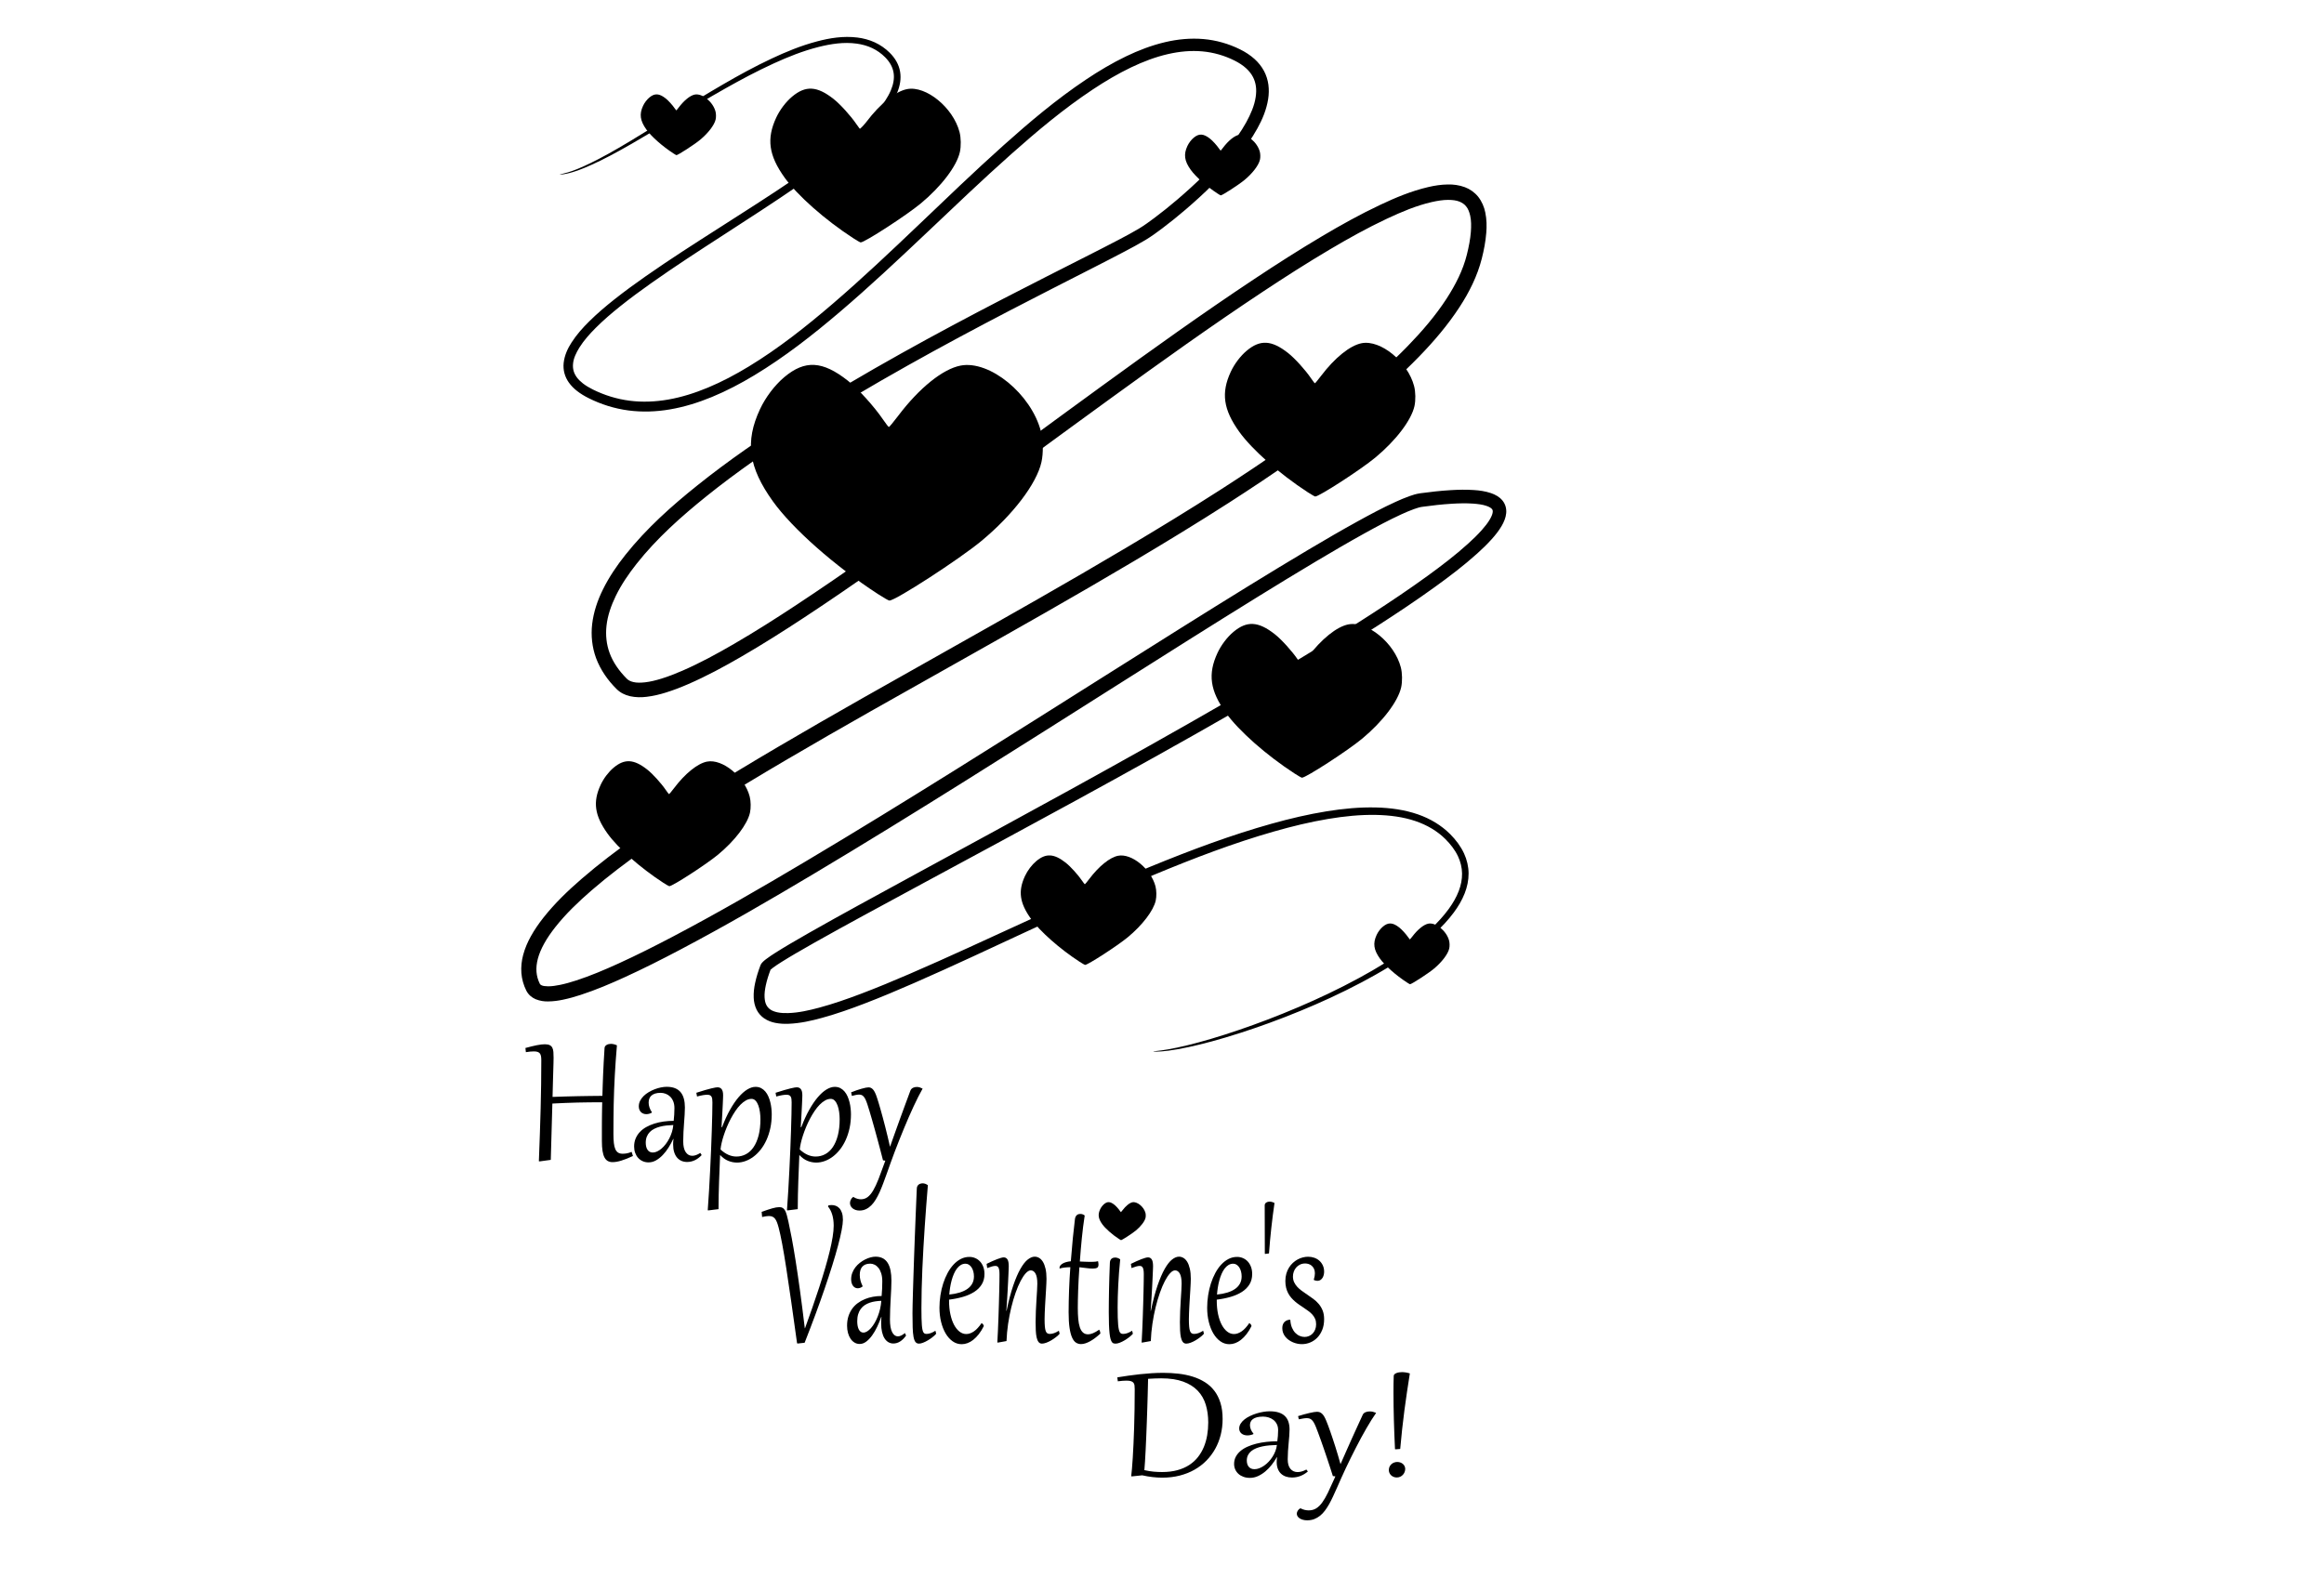 <svg width="476" height="326" xmlns="http://www.w3.org/2000/svg">

 <g id="imagebot_2">
  <title>imagebot_2</title>
  <g transform="translate(102 -1) matrix(3.083 0 0 3.083 -9.858 -17.503)" id="imagebot_157">

   <g transform="matrix(0.103 0 0 0.103 0 0)" id="imagebot_121" label="Layer 1">
    <path fill="#000000" fill-rule="evenodd" id="imagebot_155" d="M 70.795 170.899 C 70.787 170.845 71.234 170.736 72.112 170.53 C 72.991 170.325 74.301 170.02 76.01 169.514 C 77.719 169.008 79.825 168.295 82.296 167.294 C 84.767 166.292 87.601 164.993 90.781 163.454 C 94.246 161.773 98.116 159.765 102.369 157.407 C 106.623 155.048 111.258 152.336 116.289 149.321 C 124.87 144.178 134.568 138.105 145.477 131.322 C 154.87 125.483 165.155 119.11 176.506 112.535 C 176.506 112.535 176.506 112.535 176.506 112.535 C 186.026 107.021 196.296 101.337 207.56 96.047 C 216.585 91.806 226.285 87.752 236.885 84.958 C 244.987 82.806 253.801 81.359 262.875 82.483 C 266.67 82.96 270.485 83.952 274.102 85.616 C 277.619 87.24 280.881 89.5 283.691 92.288 C 285.412 93.989 286.967 95.944 288.184 98.165 C 289.263 100.141 290.032 102.31 290.41 104.582 C 290.776 106.822 290.762 109.104 290.426 111.327 C 290.064 113.715 289.369 116.024 288.46 118.215 C 286.305 123.393 283.1 128.055 279.556 132.344 C 275.238 137.593 270.337 142.434 265.182 147.06 C 252.935 158.057 239.139 168.092 224.701 178.04 C 209.326 188.638 193.082 199.103 176.349 209.942 C 161.044 219.857 145.29 230.03 129.595 241.141 C 122.934 245.856 116.296 250.735 109.813 255.927 C 104.361 260.295 99.02 264.852 94.058 269.826 C 90.147 273.759 86.455 277.869 83.58 282.448 C 83.58 282.448 83.58 282.448 83.58 282.448 C 81.468 285.885 79.714 289.462 79.439 293.066 C 79.439 293.066 79.439 293.066 79.439 293.066 C 79.305 294.563 79.402 296.068 79.783 297.459 C 80.159 298.891 80.859 300.284 81.767 301.56 C 81.767 301.56 81.767 301.56 81.767 301.56 C 82.823 303.052 84.218 304.389 85.776 305.617 C 87.698 307.122 89.876 308.398 92.183 309.551 C 99.605 313.237 107.7 315.762 116.052 316.816 C 124.152 317.847 132.522 317.504 140.791 316.066 C 149.482 314.555 158.074 311.83 166.466 308.336 C 175.514 304.566 184.315 299.887 192.923 294.651 C 211.83 283.153 229.709 269.062 247.327 253.926 C 265.855 238 284.018 220.832 302.492 203.221 C 320.215 186.323 338.193 168.961 357.181 151.971 C 373.765 137.126 391.141 122.422 410.367 109.562 C 418.546 104.091 427.107 98.969 436.174 94.605 C 444.147 90.763 452.568 87.517 461.426 85.444 C 469.378 83.581 477.712 82.75 486.078 83.469 C 486.078 83.469 486.078 83.469 486.078 83.469 C 494.263 84.189 502.324 86.461 509.738 90.155 C 509.738 90.155 509.738 90.155 509.738 90.155 C 513.006 91.77 516.19 93.798 519.05 96.375 C 519.05 96.375 519.05 96.375 519.05 96.375 C 521.445 98.535 523.542 101.12 525.129 104.085 C 525.129 104.085 525.129 104.085 525.129 104.085 C 526.587 106.843 527.529 109.833 527.944 112.89 C 527.944 112.89 527.944 112.89 527.944 112.89 C 528.362 116.037 528.267 119.17 527.798 122.178 C 526.711 129.042 524.049 135.372 520.851 141.115 C 517.136 147.856 512.658 154.086 507.868 159.961 C 497.938 172.156 486.571 183.184 474.564 193.46 C 474.564 193.46 474.564 193.46 474.564 193.46 C 469.673 197.65 464.642 201.73 459.44 205.639 C 459.44 205.639 459.44 205.639 459.44 205.639 C 456.053 208.19 452.528 210.776 448.684 213.095 C 444.249 215.761 439.73 218.162 435.263 220.52 C 435.263 220.52 435.263 220.52 435.263 220.52 C 428.717 223.979 422.12 227.358 415.514 230.734 C 397.595 239.892 379.503 249.063 361.375 258.497 C 339.431 269.917 317.397 281.691 295.414 294.031 C 272.456 306.919 249.544 320.401 226.977 334.863 C 205.945 348.345 185.189 362.612 165.472 378.46 C 149.128 391.617 133.357 405.665 120.401 422.071 C 115.239 428.611 110.561 435.472 106.989 442.81 C 103.99 449.005 101.724 455.49 101.02 462.06 C 101.02 462.06 101.02 462.06 101.02 462.06 C 100.368 467.992 100.99 474.081 103.045 479.595 C 105.265 485.717 109.282 491.293 114.109 496.156 C 114.599 496.651 115.2 497.082 115.858 497.431 C 116.564 497.811 117.398 498.093 118.303 498.31 C 120.52 498.865 123.094 498.783 125.827 498.506 C 125.827 498.506 125.827 498.506 125.827 498.506 C 129.354 498.112 132.932 497.204 136.559 496.089 C 136.559 496.089 136.559 496.089 136.559 496.089 C 141.054 494.696 145.502 492.946 149.938 491.02 C 161.274 486.096 172.271 480.103 183.201 473.759 C 196.793 465.863 210.152 457.371 223.446 448.604 C 255.25 427.628 286.561 405.155 318.062 382.266 C 352.029 357.585 386.122 332.328 420.782 307.142 C 452.827 283.855 485.327 260.53 518.951 238.224 C 533.169 228.791 547.613 219.536 562.435 210.747 C 574.648 203.502 587.157 196.518 600.201 190.38 C 609.916 185.789 620.112 181.516 631.034 178.964 C 635.057 178.019 639.301 177.347 643.715 177.288 C 643.715 177.288 643.715 177.288 643.715 177.288 C 647.219 177.215 650.966 177.671 654.673 179.035 C 657.951 180.27 660.935 182.359 663.25 185.193 C 665.699 188.333 667.151 191.868 667.843 195.336 C 667.843 195.336 667.844 195.336 667.844 195.337 C 668.776 199.849 668.832 204.3 668.48 208.497 C 668.48 208.497 668.48 208.497 668.48 208.497 C 668.033 214.162 666.962 219.657 665.627 224.964 C 662.736 236.394 657.445 246.913 651.174 256.486 C 643.6 268.092 634.603 278.609 625.061 288.417 C 625.061 288.418 625.061 288.418 625.061 288.418 C 613.807 300.001 601.707 310.708 589.229 320.889 C 575.09 332.428 560.415 343.322 545.457 353.824 C 531.357 363.725 517.002 373.302 502.459 382.644 C 482.216 395.648 461.739 408.117 441.225 420.306 C 403.132 442.943 364.806 464.568 326.753 485.986 C 289.623 506.884 252.722 527.531 216.571 548.778 C 200.065 558.479 183.725 568.303 167.662 578.413 C 153.26 587.478 139.087 596.754 125.337 606.487 C 113.605 614.794 102.188 623.388 91.477 632.659 C 82.92 640.081 74.801 647.813 68.013 656.437 C 65.295 659.888 62.813 663.438 60.773 667.151 C 60.773 667.151 60.773 667.151 60.773 667.151 C 59.042 670.317 57.608 673.545 56.749 676.825 C 56.004 679.685 55.639 682.577 55.873 685.327 C 56.077 687.971 56.824 690.604 58.02 693.001 C 58.114 693.189 58.247 693.37 58.391 693.496 C 58.539 693.654 58.821 693.81 59.174 693.978 C 60.133 694.483 61.628 694.563 63.395 694.627 C 63.395 694.627 63.395 694.627 63.395 694.627 C 65.809 694.642 68.365 694.24 71.033 693.706 C 71.034 693.706 71.034 693.706 71.034 693.706 C 74.48 693.001 77.93 692.006 81.402 690.883 C 81.402 690.883 81.402 690.883 81.402 690.883 C 90.694 687.873 99.772 684 108.81 679.888 C 120.572 674.53 132.116 668.706 143.556 662.698 C 172.766 647.354 201.139 630.888 229.132 614.242 C 262.303 594.516 294.844 574.442 326.956 554.411 C 360.478 533.501 393.512 512.615 426.182 492.006 C 456.39 472.95 486.28 454.101 516.03 435.791 C 528.718 427.982 541.388 420.269 554.084 412.733 C 554.084 412.733 554.084 412.733 554.084 412.733 C 564.599 406.492 575.142 400.355 585.797 394.484 C 593.679 390.139 601.665 385.87 609.932 382.092 C 612.812 380.774 615.781 379.499 618.879 378.395 C 618.879 378.395 618.879 378.395 618.879 378.395 C 620.957 377.635 623.289 376.905 625.907 376.522 C 625.907 376.522 625.907 376.522 625.907 376.522 C 632.413 375.632 638.968 374.9 645.572 374.505 C 650.49 374.206 655.507 374.092 660.578 374.448 C 664.072 374.67 667.782 375.173 671.502 376.417 C 672.864 376.872 674.276 377.5 675.673 378.363 C 676.829 379.068 677.958 380.021 678.967 381.243 C 679.872 382.363 680.553 383.669 680.966 385.105 C 681.362 386.583 681.466 388.024 681.331 389.364 C 681.178 390.895 680.825 392.288 680.355 393.526 C 679.801 395.015 679.125 396.374 678.395 397.613 C 676.519 400.799 674.292 403.579 672.018 406.099 C 672.018 406.099 672.018 406.099 672.018 406.099 C 669.025 409.439 665.84 412.506 662.609 415.414 C 653.949 423.213 644.763 430.182 635.545 436.834 C 623.557 445.49 611.353 453.628 599.134 461.5 C 568.397 481.304 537.443 499.548 506.891 517.116 C 471.926 537.223 437.386 556.367 403.521 574.89 C 370.634 592.88 338.366 610.259 306.885 627.253 C 293.329 634.57 279.922 641.813 266.692 649.03 C 255.961 654.882 245.351 660.704 234.918 666.596 C 230.876 668.879 226.866 671.17 222.905 673.495 C 219.845 675.291 216.825 677.094 213.878 678.958 C 213.878 678.958 213.878 678.958 213.878 678.958 C 211.88 680.225 209.959 681.456 208.219 682.784 C 207.684 683.199 207.225 683.554 206.886 683.893 C 206.775 684.009 206.714 684.064 206.716 684.07 C 206.718 684.117 206.792 683.952 206.969 683.585 C 206.969 683.585 206.968 683.585 206.968 683.585 C 205.646 687.065 204.505 690.538 203.766 694.025 C 203.766 694.025 203.766 694.025 203.766 694.025 C 203.216 696.674 202.854 699.256 202.987 701.704 C 203.103 703.551 203.407 705.284 204.129 706.65 C 204.708 707.82 205.624 708.861 206.711 709.601 C 207.937 710.475 209.544 711.02 211.281 711.408 C 213.457 711.877 215.804 711.963 218.225 711.897 C 224.882 711.703 231.566 710.176 238.245 708.396 C 247.287 705.964 256.114 702.863 264.828 699.572 C 275.613 695.496 286.164 691.091 296.563 686.602 C 322.141 675.559 346.726 664.065 370.706 653.096 C 398.417 640.42 425.271 628.348 451.491 617.587 C 464.858 612.099 478.065 606.917 491.138 602.223 C 504.211 597.529 517.151 593.323 529.971 589.736 C 541.931 586.389 553.814 583.603 565.601 581.703 C 576.288 579.978 586.942 578.98 597.408 579.242 C 606.651 579.466 615.819 580.734 624.356 583.681 C 632.246 586.406 639.488 590.722 645.218 596.475 C 648.833 600.101 651.972 604.245 654.134 608.889 C 656.013 612.944 657.039 617.348 657.078 621.749 C 657.104 626.229 656.151 630.573 654.594 634.56 C 652.811 639.125 650.323 643.253 647.544 646.997 C 643.973 651.808 639.966 656.077 635.771 659.958 C 631.575 663.839 627.19 667.334 622.814 670.571 C 611.25 679.144 599.496 686.015 588.239 691.985 C 574.349 699.353 561.123 705.312 548.901 710.356 C 548.901 710.356 548.901 710.356 548.901 710.356 C 534.459 716.316 521.388 720.977 509.921 724.664 C 503.212 726.822 497.048 728.654 491.458 730.172 C 485.868 731.69 480.852 732.896 476.445 733.847 C 471.23 734.971 466.857 735.719 463.384 736.166 C 460.185 736.579 457.74 736.744 456.107 736.761 C 454.475 736.779 453.652 736.686 453.652 736.613 C 453.652 736.54 454.473 736.487 456.083 736.326 C 457.693 736.164 460.093 735.858 463.254 735.308 C 466.68 734.711 470.991 733.817 476.146 732.55 C 480.503 731.479 485.461 730.154 490.99 728.52 C 496.518 726.887 502.617 724.941 509.261 722.673 C 520.613 718.797 533.552 713.957 547.84 707.834 C 547.84 707.834 547.84 707.834 547.84 707.834 C 559.933 702.651 573.003 696.57 586.694 689.11 C 597.792 683.061 609.337 676.156 620.607 667.624 C 624.873 664.389 629.123 660.937 633.152 657.15 C 637.181 653.362 640.989 649.239 644.326 644.635 C 646.911 641.068 649.193 637.23 650.756 633.086 C 652.113 629.485 652.936 625.643 652.864 621.798 C 652.809 618.036 651.88 614.227 650.224 610.715 C 648.32 606.652 645.44 602.952 642.086 599.608 C 636.876 594.421 630.179 590.528 622.862 588.04 C 614.896 585.33 606.202 584.217 597.302 584.041 C 587.221 583.849 576.882 584.899 566.414 586.65 C 554.876 588.585 543.203 591.404 531.399 594.783 C 518.742 598.406 505.952 602.649 493.008 607.384 C 480.064 612.119 466.966 617.345 453.68 622.881 C 427.636 633.736 400.922 645.912 373.292 658.713 C 349.393 669.785 324.825 681.409 299.176 692.618 C 288.748 697.176 278.123 701.665 267.213 705.842 C 258.412 709.213 249.391 712.42 240.034 714.984 C 233.184 716.877 225.991 718.511 218.463 718.805 C 215.697 718.917 212.805 718.795 209.876 718.208 C 207.498 717.747 205.055 716.859 202.794 715.364 C 200.724 713.958 199.03 712.045 197.886 709.795 C 196.64 707.254 196.079 704.588 195.979 702.051 C 195.826 698.755 196.224 695.57 196.869 692.567 C 196.869 692.567 196.869 692.567 196.869 692.567 C 197.707 688.592 198.937 684.765 200.335 681.07 C 200.335 681.07 200.335 681.07 200.335 681.07 C 200.632 680.388 200.899 679.942 201.107 679.723 C 201.408 679.344 201.683 679.046 201.919 678.821 C 202.613 678.149 203.29 677.601 203.905 677.136 C 205.941 675.581 208.026 674.224 210.054 672.935 C 210.054 672.935 210.054 672.935 210.054 672.935 C 213.096 670.996 216.177 669.14 219.263 667.314 C 223.264 664.946 227.299 662.621 231.354 660.312 C 241.816 654.352 252.438 648.474 263.158 642.578 C 276.38 635.306 289.772 628.01 303.304 620.647 C 334.732 603.545 366.933 586.069 399.737 567.997 C 433.519 549.385 467.956 530.171 502.793 510.013 C 533.244 492.392 564.035 474.14 594.535 454.382 C 606.66 446.528 618.721 438.447 630.515 429.886 C 639.604 423.285 648.535 416.49 656.808 408.992 C 659.889 406.199 662.85 403.343 665.542 400.316 C 665.542 400.316 665.542 400.316 665.542 400.316 C 667.594 397.992 669.473 395.679 670.872 393.237 C 671.407 392.302 671.864 391.402 672.176 390.527 C 672.428 389.798 672.613 389.145 672.647 388.588 C 672.672 388.129 672.663 387.735 672.569 387.473 C 672.507 387.228 672.357 386.957 672.166 386.716 C 671.945 386.41 671.536 386.101 671.03 385.763 C 670.392 385.35 669.585 385.014 668.672 384.691 C 666.095 383.782 663.125 383.437 659.963 383.191 C 655.448 382.873 650.815 382.999 646.104 383.284 C 639.806 383.671 633.475 384.395 627.111 385.275 C 627.111 385.275 627.111 385.275 627.111 385.275 C 625.521 385.472 623.779 386.062 621.85 386.73 C 621.85 386.73 621.85 386.73 621.85 386.73 C 619.115 387.705 616.386 388.889 613.623 390.155 C 605.699 393.789 597.922 397.972 590.109 402.293 C 579.588 408.116 569.141 414.225 558.68 420.46 C 558.68 420.46 558.68 420.46 558.68 420.46 C 546.055 427.985 533.441 435.696 520.791 443.512 C 491.13 461.84 461.301 480.721 431.123 499.825 C 398.49 520.483 365.474 541.425 331.948 562.402 C 299.836 582.494 267.264 602.644 234.027 622.462 C 205.994 639.179 177.493 655.758 148.059 671.26 C 136.531 677.332 124.83 683.247 112.841 688.724 C 103.664 692.922 94.247 696.937 84.414 700.145 C 84.414 700.145 84.414 700.145 84.414 700.145 C 80.733 701.348 76.936 702.438 73.004 703.255 C 73.004 703.255 73.004 703.255 73.004 703.255 C 70.001 703.891 66.792 704.362 63.407 704.384 C 63.407 704.384 63.407 704.384 63.407 704.384 C 60.969 704.454 58.17 704.105 55.272 702.927 C 54.081 702.423 52.906 701.689 51.811 700.712 C 50.763 699.752 49.911 698.622 49.284 697.368 C 47.531 693.868 46.447 690.037 46.129 686.099 C 45.824 682.046 46.285 678.06 47.293 674.314 C 48.434 670.063 50.161 666.096 52.196 662.425 C 52.196 662.425 52.196 662.425 52.196 662.425 C 54.575 658.116 57.35 654.117 60.315 650.365 C 67.689 641.033 76.231 632.846 85.043 625.228 C 96.088 615.662 107.752 606.863 119.638 598.442 C 133.579 588.562 147.895 579.178 162.392 570.044 C 178.563 559.854 194.984 549.969 211.543 540.227 C 247.805 518.892 284.753 498.199 321.861 477.298 C 359.901 455.872 398.156 434.278 436.118 411.713 C 456.567 399.556 476.945 387.147 497.055 374.231 C 511.501 364.951 525.743 355.452 539.712 345.642 C 554.526 335.239 569.01 324.492 582.911 313.147 C 595.183 303.13 607.001 292.685 617.901 281.462 C 617.901 281.462 617.901 281.462 617.901 281.461 C 627.14 271.937 635.739 261.926 642.818 251.042 C 648.643 242.048 653.498 232.54 655.962 222.548 C 657.2 217.565 658.183 212.619 658.553 207.728 C 658.553 207.728 658.553 207.727 658.553 207.727 C 658.809 204.083 658.817 200.582 658.11 197.414 C 658.11 197.414 658.11 197.414 658.11 197.414 C 657.561 195.066 656.768 192.916 655.495 191.426 C 654.446 190.075 652.867 189.005 651.131 188.329 C 649.04 187.484 646.505 187.243 643.811 187.23 C 643.811 187.23 643.811 187.23 643.811 187.23 C 640.397 187.246 636.867 187.831 633.272 188.646 C 623.447 190.889 613.91 194.929 604.422 199.361 C 591.79 205.29 579.555 212.12 567.483 219.265 C 552.852 227.928 538.543 237.087 524.405 246.452 C 490.967 268.601 458.564 291.825 426.532 315.061 C 391.9 340.184 357.783 365.411 323.743 390.093 C 292.191 412.973 260.733 435.495 228.696 456.573 C 215.303 465.385 201.78 473.956 187.96 481.962 C 176.876 488.389 165.543 494.532 153.695 499.673 C 149.051 501.689 144.279 503.552 139.344 505.08 C 139.344 505.081 139.344 505.081 139.344 505.081 C 135.388 506.314 131.236 507.337 126.894 507.842 C 126.894 507.842 126.894 507.842 126.894 507.842 C 123.551 508.259 119.913 508.275 116.183 507.451 C 114.612 507.094 113.028 506.531 111.487 505.728 C 110.032 504.964 108.678 503.977 107.481 502.784 C 101.869 497.208 97.14 490.496 94.279 482.824 C 91.719 475.813 90.936 468.302 91.767 461.021 C 91.767 461.021 91.767 461.021 91.767 461.021 C 92.692 453.084 95.265 445.588 98.656 438.73 C 102.649 430.615 107.691 423.203 113.161 416.332 C 126.84 399.141 143.114 384.638 159.758 371.336 C 179.86 355.245 200.902 340.828 222.13 327.284 C 244.916 312.743 268.002 299.217 291.094 286.317 C 313.209 273.963 335.349 262.192 357.375 250.791 C 375.58 241.368 393.71 232.229 411.635 223.121 C 418.244 219.763 424.814 216.417 431.304 213.007 C 431.304 213.007 431.304 213.007 431.304 213.007 C 435.767 210.661 440.154 208.348 444.334 205.845 C 447.741 203.814 451.034 201.396 454.388 198.897 C 454.388 198.897 454.388 198.897 454.388 198.897 C 459.434 195.126 464.335 191.171 469.122 187.091 C 469.122 187.091 469.122 187.091 469.122 187.091 C 480.887 177.054 491.933 166.414 501.469 154.742 C 506.059 149.118 510.275 143.311 513.672 137.155 C 516.558 131.865 518.93 126.448 519.745 120.939 C 520.104 118.567 520.2 116.21 519.891 113.979 C 519.891 113.979 519.891 113.979 519.891 113.979 C 519.602 111.834 518.957 109.744 517.966 107.875 C 517.966 107.875 517.966 107.875 517.966 107.875 C 516.909 105.842 515.388 103.985 513.613 102.352 C 513.613 102.352 513.613 102.352 513.613 102.352 C 511.47 100.378 508.897 98.756 506.137 97.357 C 506.137 97.357 506.137 97.357 506.137 97.357 C 499.64 94.095 492.544 92.07 485.37 91.423 C 485.37 91.423 485.37 91.423 485.37 91.423 C 478.01 90.743 470.504 91.492 463.211 93.156 C 455.063 95.02 447.172 98.052 439.56 101.674 C 430.906 105.799 422.646 110.714 414.663 116.01 C 395.874 128.473 378.726 142.907 362.192 157.591 C 343.288 174.387 325.303 191.638 307.497 208.49 C 288.949 226.047 270.626 243.233 251.87 259.231 C 234.058 274.433 215.808 288.674 196.397 300.386 C 187.549 305.724 178.426 310.516 168.983 314.41 C 160.224 318.024 151.154 320.843 141.886 322.424 C 133.051 323.931 124.043 324.245 115.242 323.097 C 106.157 321.901 97.409 319.129 89.407 315.104 C 86.837 313.818 84.314 312.309 81.971 310.472 C 80.055 308.976 78.263 307.206 76.77 305.122 C 76.77 305.122 76.77 305.122 76.77 305.122 C 75.474 303.306 74.472 301.247 73.879 299.026 C 73.315 296.857 73.17 294.637 73.386 292.484 C 73.386 292.484 73.386 292.484 73.386 292.484 C 73.94 287.468 76.02 283.02 78.502 279.223 C 78.502 279.223 78.502 279.223 78.502 279.223 C 81.781 274.109 85.768 269.68 89.874 265.626 C 95.088 260.462 100.614 255.791 106.19 251.377 C 112.827 246.122 119.582 241.212 126.326 236.495 C 142.217 225.381 158.087 215.26 173.452 205.439 C 190.261 194.693 206.524 184.361 221.883 173.923 C 236.324 164.104 250.016 154.301 262.096 143.601 C 267.176 139.099 271.95 134.464 276.102 129.483 C 279.5 125.389 282.513 121.132 284.436 116.536 C 285.245 114.609 285.862 112.645 286.168 110.674 C 286.452 108.852 286.486 107.015 286.207 105.261 C 285.931 103.485 285.33 101.755 284.482 100.165 C 283.526 98.361 282.227 96.715 280.756 95.223 C 278.31 92.756 275.458 90.741 272.387 89.293 C 269.226 87.795 265.809 86.882 262.36 86.41 C 254.063 85.258 245.702 86.59 237.816 88.566 C 227.517 91.165 217.967 95.052 208.995 99.146 C 197.809 104.253 187.55 109.782 178.004 115.157 C 178.004 115.157 178.004 115.157 178.004 115.157 C 166.625 121.565 156.275 127.791 146.803 133.489 C 135.803 140.107 125.987 146.029 117.286 151.021 C 112.188 153.946 107.475 156.571 103.144 158.842 C 98.812 161.113 94.864 163.032 91.326 164.62 C 88.091 166.076 85.182 167.29 82.643 168.202 C 80.103 169.113 77.933 169.732 76.175 170.14 C 74.417 170.548 73.071 170.751 72.167 170.851 C 71.263 170.951 70.802 170.953 70.795 170.899 L 70.795 170.899 Z"/>
    <path fill="#000000" id="imagebot_154" d="M275.98,441.467C248.25,423.435 220.975,399.336 208.325,381.689C192.585,359.732 190.269,343.246 199.992,322.37C203.617,314.586 209.569,306.728 215.773,301.536C229.056,290.418 240.357,291.051 256.618,303.822C263.288,309.06 273.742,320.598 279.458,329.029C281.212,331.617 282.88,333.75 283.165,333.769C283.45,333.788 286.145,330.544 289.154,326.561C302.738,308.581 317.938,296.343 329.416,294.142C348.193,290.543 374.987,312.508 381.245,336.63C382.714,342.293 382.855,350.618 381.58,356.374C378.489,370.33 363.156,390.471 342.788,407.33C328.561,419.107 287.448,445.748 283.492,445.754C282.988,445.754 279.608,443.825 275.98,441.467L275.98,441.467z"/>
    <path fill="#000000" d="M617.359,692.18C610.209,687.531 603.177,681.317 599.915,676.767C595.856,671.105 595.259,666.854 597.766,661.472C598.701,659.464 600.236,657.438 601.835,656.1C605.26,653.233 608.174,653.396 612.367,656.689C614.087,658.04 616.782,661.015 618.256,663.188C618.708,663.856 619.139,664.406 619.212,664.411C619.285,664.416 619.98,663.579 620.756,662.552C624.259,657.916 628.178,654.761 631.137,654.193C635.979,653.265 642.888,658.929 644.501,665.148C644.88,666.609 644.916,668.755 644.588,670.239C643.791,673.838 639.837,679.031 634.585,683.378C630.917,686.415 620.316,693.284 619.296,693.285C619.166,693.285 618.295,692.788 617.359,692.18L617.359,692.18z" id="imagebot_153"/>
    <path fill="#000000" d="M544.694,557.242C526.602,545.479 508.808,529.756 500.555,518.243C490.286,503.918 488.775,493.162 495.118,479.543C497.484,474.465 501.367,469.338 505.414,465.951C514.08,458.697 521.453,459.11 532.062,467.442C536.413,470.859 543.234,478.387 546.962,483.887C548.107,485.576 549.195,486.967 549.381,486.98C549.567,486.992 551.325,484.876 553.289,482.277C562.151,470.547 572.067,462.562 579.556,461.127C591.806,458.779 609.287,473.109 613.369,488.846C614.328,492.541 614.42,497.972 613.588,501.727C611.571,510.832 601.568,523.973 588.28,534.972C578.998,542.655 552.175,560.035 549.594,560.039C549.265,560.04 547.06,558.781 544.694,557.242L544.694,557.242z" id="imagebot_152"/>
    <path fill="#000000" d="M137.562,627.766C122.857,618.204 108.394,605.425 101.686,596.067C93.339,584.424 92.111,575.681 97.267,564.612C99.189,560.484 102.346,556.317 105.635,553.563C112.679,547.668 118.672,548.003 127.295,554.776C130.832,557.553 136.375,563.672 139.406,568.143C140.336,569.515 141.221,570.646 141.372,570.656C141.523,570.666 142.952,568.946 144.548,566.834C151.751,557.3 159.811,550.81 165.898,549.643C175.855,547.734 190.064,559.382 193.382,572.173C194.161,575.176 194.236,579.591 193.56,582.643C191.92,590.044 183.79,600.724 172.989,609.664C165.445,615.909 143.643,630.036 141.545,630.039C141.278,630.04 139.486,629.017 137.562,627.766L137.562,627.766z" id="imagebot_151"/>
    <path fill="#000000" id="imagebot_150" d="M406.224,678.825C393.343,670.449 380.673,659.255 374.797,651.058C367.485,640.858 366.41,633.2 370.926,623.503C372.61,619.887 375.375,616.237 378.257,613.825C384.427,608.66 389.676,608.954 397.23,614.887C400.328,617.32 405.185,622.68 407.839,626.596C408.654,627.798 409.429,628.789 409.562,628.798C409.694,628.807 410.946,627.3 412.344,625.449C418.654,617.097 425.714,611.412 431.046,610.39C439.768,608.719 452.215,618.922 455.122,630.127C455.804,632.757 455.87,636.624 455.277,639.298C453.841,645.781 446.719,655.137 437.258,662.968C430.649,668.439 411.551,680.814 409.713,680.817C409.479,680.817 407.909,679.921 406.224,678.825L406.224,678.825z"/>
    <path fill="#000000" id="imagebot_149" d="M260.061,211.875C241.97,200.111 224.176,184.389 215.923,172.876C205.654,158.551 204.143,147.795 210.486,134.176C212.851,129.097 216.734,123.97 220.781,120.583C229.447,113.33 236.82,113.742 247.429,122.074C251.781,125.492 258.601,133.019 262.33,138.52C263.475,140.208 264.563,141.6 264.749,141.612C264.935,141.624 266.693,139.508 268.656,136.909C277.518,125.18 287.435,117.195 294.923,115.759C307.173,113.411 324.654,127.742 328.737,143.479C329.695,147.173 329.787,152.604 328.956,156.36C326.939,165.465 316.935,178.605 303.647,189.604C294.365,197.287 267.543,214.668 264.962,214.672C264.633,214.672 262.428,213.414 260.061,211.875L260.061,211.875z"/>
    <path fill="#000000" d="M553.265,375.814C535.174,364.05 517.38,348.328 509.126,336.815C498.857,322.49 497.346,311.734 503.69,298.115C506.055,293.036 509.938,287.909 513.985,284.522C522.651,277.269 530.024,277.681 540.633,286.013C544.985,289.431 551.805,296.958 555.534,302.459C556.678,304.147 557.767,305.539 557.953,305.551C558.138,305.563 559.897,303.447 561.86,300.849C570.722,289.119 580.638,281.134 588.127,279.699C600.377,277.35 617.858,291.681 621.94,307.418C622.899,311.112 622.991,316.543 622.159,320.299C620.142,329.404 610.139,342.544 596.851,353.543C587.569,361.226 560.747,378.607 558.166,378.611C557.837,378.611 555.632,377.353 553.265,375.814L553.265,375.814z" id="imagebot_148"/>
    <path fill="#000000" id="imagebot_147" d="M 144.198 157.26 C 137.048 152.611 130.015 146.397 126.753 141.847 C 122.695 136.186 122.098 131.935 124.604 126.552 C 125.539 124.545 127.074 122.519 128.674 121.18 C 132.098 118.314 135.012 118.477 139.205 121.77 C 140.925 123.12 143.621 126.095 145.094 128.269 C 145.547 128.936 145.977 129.486 146.05 129.491 C 146.124 129.496 146.819 128.66 147.594 127.633 C 151.097 122.997 155.016 119.841 157.976 119.274 C 162.817 118.346 169.726 124.009 171.339 130.229 C 171.718 131.689 171.755 133.836 171.426 135.32 C 170.629 138.918 166.675 144.111 161.424 148.459 C 157.755 151.495 147.155 158.364 146.134 158.366 C 146.004 158.366 145.133 157.868 144.198 157.26 L 144.198 157.26 L 144.198 157.26 Z"/>
    <path fill="#000000" d="M 495.28 183.22 C 488.13 178.57 481.097 172.357 477.835 167.807 C 473.777 162.145 473.179 157.894 475.686 152.512 C 476.621 150.504 478.156 148.478 479.755 147.139 C 483.18 144.273 486.094 144.436 490.287 147.729 C 492.007 149.08 494.703 152.055 496.176 154.228 C 496.629 154.896 497.059 155.446 497.132 155.451 C 497.206 155.456 497.9 154.619 498.676 153.592 C 502.179 148.956 506.098 145.8 509.058 145.233 C 513.899 144.305 520.808 149.969 522.421 156.188 C 522.8 157.648 522.837 159.795 522.508 161.279 C 521.711 164.878 517.757 170.071 512.506 174.418 C 508.837 177.454 498.237 184.324 497.216 184.325 C 497.086 184.325 496.215 183.828 495.28 183.22 L 495.28 183.22 L 495.28 183.22 Z" id="imagebot_146"/>
    <g font-size="128.021px" font-style="normal" font-weight="normal" fill="#db7093" font-family="Gabriola" id="imagebot_140" transform="scale(0.964,1.038)">
     <path fill="#000000" id="imagebot_145" d="M 69.395 713.597 C 69.395 714.472 69.374 715.592 69.332 716.957 C 69.29 718.322 69.238 719.994 69.176 721.974 C 69.113 723.953 69.04 726.261 68.957 728.897 C 68.874 731.533 68.79 734.549 68.707 737.945 C 71.708 737.841 74.594 737.752 77.365 737.679 C 80.136 737.606 82.871 737.544 85.569 737.492 C 88.268 737.44 90.971 737.398 93.68 737.367 C 96.389 737.336 99.181 737.31 102.056 737.289 C 102.119 735.163 102.187 733.038 102.26 730.913 C 102.332 728.787 102.421 726.547 102.525 724.193 C 102.629 721.838 102.76 719.307 102.916 716.598 C 103.072 713.889 103.265 710.888 103.494 707.596 C 103.515 707.138 103.656 706.747 103.916 706.424 C 104.177 706.101 104.51 705.83 104.916 705.612 C 105.323 705.393 105.776 705.231 106.276 705.127 C 106.776 705.023 107.276 704.971 107.776 704.971 C 108.38 704.971 109.032 705.049 109.73 705.205 C 110.428 705.362 111.11 705.586 111.777 705.877 C 111.464 709.294 111.188 712.566 110.949 715.691 C 110.709 718.817 110.506 721.859 110.339 724.818 C 110.172 727.777 110.026 730.699 109.901 733.585 C 109.776 736.471 109.683 739.383 109.62 742.321 C 109.558 745.259 109.511 748.259 109.48 751.322 C 109.448 754.385 109.433 757.584 109.433 760.918 C 109.433 763.126 109.526 765.012 109.714 766.575 C 109.901 768.138 110.23 769.414 110.698 770.404 C 111.167 771.393 111.798 772.117 112.589 772.576 C 113.381 773.034 114.371 773.263 115.559 773.263 C 116.413 773.263 117.298 773.196 118.215 773.06 C 119.132 772.925 120.268 772.607 121.622 772.107 L 122.497 774.67 C 120.997 775.316 119.601 775.878 118.309 776.358 C 117.017 776.837 115.814 777.233 114.699 777.545 C 113.584 777.858 112.548 778.092 111.589 778.249 C 110.631 778.405 109.714 778.483 108.839 778.483 C 107.651 778.483 106.609 778.259 105.713 777.811 C 104.817 777.363 104.072 776.629 103.479 775.608 C 102.885 774.587 102.442 773.243 102.15 771.576 C 101.858 769.909 101.713 767.846 101.713 765.387 L 101.713 758.292 C 101.713 756.646 101.718 755.078 101.728 753.588 C 101.739 752.098 101.754 750.656 101.775 749.259 C 101.796 747.863 101.817 746.509 101.838 745.196 C 101.858 743.884 101.89 742.581 101.931 741.289 C 99.056 741.289 96.269 741.3 93.571 741.321 C 90.872 741.342 88.174 741.383 85.475 741.446 C 82.777 741.508 80.037 741.592 77.255 741.696 C 74.474 741.8 71.583 741.925 68.582 742.071 L 67.519 777.077 L 60.112 778.014 L 59.549 777.952 C 59.799 771.972 60.023 766.288 60.221 760.902 C 60.419 755.516 60.591 750.281 60.737 745.196 C 60.883 740.112 60.992 735.101 61.065 730.163 C 61.138 725.224 61.175 720.213 61.175 715.129 C 61.175 714.15 61.107 713.311 60.971 712.613 C 60.836 711.915 60.581 711.347 60.206 710.909 C 59.831 710.472 59.315 710.154 58.658 709.956 C 58.002 709.758 57.163 709.659 56.142 709.659 C 54.767 709.659 53.007 709.815 50.86 710.128 L 50.548 707.534 C 53.569 706.763 56.132 706.185 58.237 705.799 C 60.341 705.414 62.102 705.221 63.519 705.221 C 64.915 705.221 66.009 705.403 66.8 705.768 C 67.592 706.133 68.181 706.674 68.567 707.393 C 68.952 708.112 69.186 708.992 69.27 710.034 C 69.353 711.076 69.395 712.264 69.395 713.597 L 69.395 713.597 Z"/>
     <path fill="#000000" id="imagebot_144" d="M150.252,744.946C150.252,743.3 149.981,741.873 149.439,740.664C148.898,739.456 148.189,738.466 147.314,737.695C146.439,736.924 145.449,736.351 144.345,735.976C143.24,735.601 142.136,735.413 141.032,735.413C139.552,735.413 138.302,735.57 137.281,735.882C136.26,736.195 135.432,736.622 134.796,737.164C134.161,737.705 133.702,738.346 133.421,739.086C133.14,739.826 132.999,740.623 132.999,741.477C132.999,742.477 133.181,743.482 133.546,744.493C133.911,745.504 134.447,746.488 135.156,747.447L135.031,747.79C133.843,748.374 132.645,748.666 131.436,748.666C130.728,748.666 130.066,748.556 129.452,748.337C128.837,748.119 128.306,747.801 127.858,747.384C127.41,746.967 127.055,746.457 126.795,745.853C126.534,745.248 126.404,744.571 126.404,743.821C126.404,742.592 126.701,741.435 127.295,740.352C127.889,739.268 128.675,738.278 129.655,737.382C130.634,736.486 131.77,735.684 133.062,734.976C134.353,734.267 135.687,733.668 137.062,733.179C138.438,732.689 139.818,732.314 141.204,732.053C142.589,731.793 143.876,731.663 145.064,731.663C147.251,731.663 149.122,731.954 150.674,732.538C152.226,733.121 153.487,733.97 154.456,735.085C155.425,736.2 156.133,737.549 156.581,739.133C157.029,740.716 157.253,742.508 157.253,744.509C157.253,745.884 157.196,747.395 157.081,749.041C156.967,750.687 156.836,752.411 156.691,754.213C156.545,756.016 156.414,757.875 156.3,759.792C156.185,761.709 156.128,763.616 156.128,765.512C156.128,768.513 156.685,770.768 157.8,772.279C158.915,773.79 160.379,774.545 162.192,774.545C163.796,774.545 165.588,773.951 167.567,772.763L168.474,774.107C167.078,775.503 165.557,776.566 163.911,777.295C162.264,778.025 160.535,778.389 158.722,778.389C157.368,778.389 156.118,778.16 154.972,777.702C153.825,777.243 152.836,776.561 152.002,775.654C151.169,774.748 150.523,773.607 150.064,772.232C149.606,770.857 149.377,769.263 149.377,767.45C149.377,766.908 149.392,766.366 149.424,765.825C149.455,765.283 149.523,764.71 149.627,764.106L149.439,764.106C148.543,765.898 147.507,767.664 146.329,769.403C145.152,771.143 143.86,772.696 142.454,774.06C141.047,775.425 139.547,776.53 137.953,777.373C136.359,778.217 134.687,778.639 132.937,778.639C131.499,778.639 130.186,778.389 128.998,777.889C127.811,777.389 126.795,776.701 125.951,775.826C125.107,774.951 124.451,773.915 123.982,772.716C123.513,771.518 123.279,770.211 123.279,768.794C123.279,766.96 123.617,765.293 124.295,763.793C124.972,762.293 125.909,760.949 127.108,759.761C128.306,758.573 129.738,757.547 131.405,756.683C133.072,755.818 134.885,755.099 136.844,754.526C138.802,753.953 140.875,753.526 143.063,753.244C145.251,752.963 147.481,752.823 149.752,752.823C149.898,751.51 150.018,750.239 150.111,749.009C150.205,747.78 150.252,746.426 150.252,744.946zM131.061,766.419C131.061,767.231 131.15,768.007 131.327,768.747C131.504,769.487 131.785,770.138 132.171,770.701C132.556,771.263 133.046,771.706 133.64,772.029C134.234,772.352 134.947,772.513 135.781,772.513C136.718,772.513 137.687,772.294 138.688,771.857C139.688,771.419 140.672,770.815 141.641,770.044C142.61,769.273 143.537,768.351 144.423,767.278C145.308,766.205 146.105,765.033 146.814,763.762C147.522,762.491 148.111,761.152 148.58,759.746C149.049,758.339 149.356,756.896 149.502,755.417C147.96,755.458 146.428,755.557 144.907,755.714C143.386,755.87 141.943,756.115 140.579,756.448C139.214,756.781 137.948,757.219 136.781,757.761C135.614,758.303 134.609,758.975 133.765,759.777C132.921,760.579 132.259,761.527 131.78,762.621C131.301,763.715 131.061,764.981 131.061,766.419z"/>
     <path fill="#000000" id="imagebot_143" d="M 164.911 735.382 C 167.244 734.674 169.234 734.101 170.88 733.663 C 172.527 733.226 173.907 732.882 175.022 732.632 C 176.137 732.382 177.012 732.21 177.647 732.116 C 178.283 732.022 178.757 731.975 179.069 731.975 C 179.59 731.975 180.08 732.053 180.538 732.21 C 180.997 732.366 181.398 732.632 181.742 733.007 C 182.085 733.382 182.351 733.887 182.539 734.523 C 182.726 735.158 182.82 735.945 182.82 736.882 C 182.82 737.195 182.804 737.81 182.773 738.726 C 182.742 739.643 182.684 740.909 182.601 742.524 C 182.518 744.139 182.408 746.118 182.273 748.462 C 182.138 750.807 181.966 753.562 181.757 756.729 L 182.132 756.761 C 183.758 752.718 185.513 749.14 187.399 746.024 C 189.285 742.909 191.202 740.289 193.15 738.164 C 195.098 736.038 197.041 734.429 198.979 733.335 C 200.917 732.241 202.761 731.694 204.511 731.694 C 205.928 731.694 207.178 731.96 208.262 732.491 C 209.345 733.022 210.288 733.731 211.09 734.616 C 211.892 735.502 212.564 736.523 213.106 737.679 C 213.648 738.836 214.086 740.044 214.419 741.305 C 214.752 742.566 214.992 743.842 215.138 745.134 C 215.284 746.426 215.357 747.634 215.357 748.759 C 215.357 751.822 215.044 754.687 214.419 757.354 C 213.794 760.022 212.94 762.465 211.856 764.684 C 210.773 766.903 209.491 768.888 208.012 770.638 C 206.532 772.388 204.933 773.862 203.214 775.061 C 201.495 776.259 199.693 777.175 197.807 777.811 C 195.921 778.447 194.03 778.764 192.134 778.764 C 190.113 778.764 188.144 778.4 186.227 777.67 C 184.31 776.941 182.507 775.733 180.82 774.045 C 180.59 779.275 180.361 784.677 180.132 790.251 C 179.903 795.824 179.778 801.643 179.757 807.707 L 173.193 808.457 L 172.537 808.425 C 172.85 804.529 173.141 800.44 173.412 796.158 C 173.683 791.876 173.933 787.578 174.162 783.265 C 174.391 778.952 174.6 774.706 174.787 770.529 C 174.975 766.351 175.131 762.428 175.256 758.761 C 175.381 755.094 175.48 751.765 175.553 748.775 C 175.626 745.785 175.663 743.31 175.663 741.352 C 175.663 740.56 175.621 739.867 175.537 739.273 C 175.454 738.679 175.293 738.185 175.053 737.789 C 174.813 737.393 174.464 737.096 174.006 736.898 C 173.548 736.7 172.943 736.601 172.193 736.601 C 171.422 736.601 170.485 736.684 169.38 736.851 C 168.276 737.018 166.942 737.299 165.38 737.695 L 164.911 735.382 Z M 181.101 770.638 C 182.872 772.138 184.638 773.243 186.399 773.951 C 188.159 774.659 189.925 775.014 191.696 775.014 C 194.03 775.014 196.182 774.519 198.151 773.529 C 200.12 772.539 201.818 771.065 203.245 769.107 C 204.673 767.148 205.787 764.726 206.59 761.84 C 207.392 758.954 207.793 755.604 207.793 751.791 C 207.793 750.374 207.683 748.916 207.465 747.415 C 207.246 745.915 206.902 744.556 206.433 743.337 C 205.964 742.118 205.35 741.117 204.589 740.336 C 203.829 739.555 202.907 739.164 201.823 739.164 C 200.552 739.164 199.291 739.492 198.041 740.148 C 196.791 740.805 195.577 741.69 194.4 742.805 C 193.223 743.92 192.092 745.228 191.009 746.728 C 189.925 748.228 188.904 749.817 187.946 751.494 C 186.987 753.172 186.112 754.901 185.32 756.683 C 184.529 758.464 183.836 760.199 183.242 761.887 C 182.648 763.574 182.169 765.168 181.804 766.669 C 181.44 768.169 181.205 769.492 181.101 770.638 Z"/>
     <path fill="#000000" id="imagebot_142" d="M 217.92 735.382 C 220.253 734.674 222.243 734.101 223.889 733.663 C 225.535 733.226 226.916 732.882 228.031 732.632 C 229.145 732.382 230.021 732.21 230.656 732.116 C 231.292 732.022 231.766 731.975 232.078 731.975 C 232.599 731.975 233.089 732.053 233.547 732.21 C 234.006 732.366 234.407 732.632 234.751 733.007 C 235.094 733.382 235.36 733.887 235.548 734.523 C 235.735 735.158 235.829 735.945 235.829 736.882 C 235.829 737.195 235.813 737.81 235.782 738.726 C 235.751 739.643 235.693 740.909 235.61 742.524 C 235.527 744.139 235.417 746.118 235.282 748.462 C 235.146 750.807 234.975 753.562 234.766 756.729 L 235.141 756.761 C 236.766 752.718 238.522 749.14 240.408 746.024 C 242.293 742.909 244.21 740.289 246.159 738.164 C 248.107 736.038 250.05 734.429 251.988 733.335 C 253.926 732.241 255.77 731.694 257.52 731.694 C 258.937 731.694 260.187 731.96 261.271 732.491 C 262.354 733.022 263.297 733.731 264.099 734.616 C 264.901 735.502 265.573 736.523 266.115 737.679 C 266.657 738.836 267.094 740.044 267.428 741.305 C 267.761 742.566 268.001 743.842 268.147 745.134 C 268.293 746.426 268.365 747.634 268.366 748.759 C 268.365 751.822 268.053 754.687 267.428 757.354 C 266.803 760.022 265.948 762.465 264.865 764.684 C 263.781 766.903 262.5 768.888 261.021 770.638 C 259.541 772.388 257.942 773.862 256.223 775.061 C 254.504 776.259 252.701 777.175 250.816 777.811 C 248.93 778.447 247.039 778.764 245.143 778.764 C 243.122 778.764 241.153 778.4 239.236 777.67 C 237.319 776.941 235.516 775.733 233.829 774.045 C 233.599 779.275 233.37 784.677 233.141 790.251 C 232.912 795.824 232.787 801.643 232.766 807.707 L 226.202 808.457 L 225.546 808.425 C 225.858 804.529 226.15 800.44 226.421 796.158 C 226.692 791.876 226.942 787.578 227.171 783.265 C 227.4 778.952 227.609 774.706 227.796 770.529 C 227.984 766.351 228.14 762.428 228.265 758.761 C 228.39 755.094 228.489 751.765 228.562 748.775 C 228.635 745.785 228.671 743.31 228.671 741.352 C 228.671 740.56 228.63 739.867 228.546 739.273 C 228.463 738.679 228.302 738.185 228.062 737.789 C 227.822 737.393 227.473 737.096 227.015 736.898 C 226.556 736.7 225.952 736.601 225.202 736.601 C 224.431 736.601 223.493 736.684 222.389 736.851 C 221.285 737.018 219.951 737.299 218.388 737.695 L 217.92 735.382 Z M 234.11 770.638 C 235.881 772.138 237.647 773.243 239.408 773.951 C 241.168 774.659 242.934 775.014 244.705 775.014 C 247.039 775.014 249.19 774.519 251.16 773.529 C 253.129 772.539 254.827 771.065 256.254 769.107 C 257.681 767.148 258.796 764.726 259.598 761.84 C 260.401 758.954 260.802 755.604 260.802 751.791 C 260.802 750.374 260.692 748.916 260.474 747.415 C 260.255 745.915 259.911 744.556 259.442 743.337 C 258.973 742.118 258.359 741.117 257.598 740.336 C 256.838 739.555 255.916 739.164 254.832 739.164 C 253.561 739.164 252.3 739.492 251.05 740.148 C 249.8 740.805 248.586 741.69 247.409 742.805 C 246.232 743.92 245.101 745.228 244.018 746.728 C 242.934 748.228 241.913 749.817 240.955 751.494 C 239.996 753.172 239.121 754.901 238.329 756.683 C 237.537 758.464 236.845 760.199 236.251 761.887 C 235.657 763.574 235.178 765.168 234.813 766.669 C 234.448 768.169 234.214 769.492 234.11 770.638 Z"/>
     <path fill="#000000" id="imagebot_141" d="M 289.807 777.358 C 289.265 775.378 288.687 773.305 288.072 771.138 C 287.457 768.971 286.832 766.794 286.197 764.606 C 285.561 762.418 284.926 760.261 284.29 758.136 C 283.655 756.011 283.04 753.989 282.446 752.072 C 281.852 750.155 281.29 748.379 280.758 746.743 C 280.227 745.108 279.753 743.696 279.336 742.508 C 278.899 741.279 278.477 740.274 278.07 739.492 C 277.664 738.711 277.242 738.101 276.804 737.664 C 276.367 737.226 275.908 736.924 275.429 736.757 C 274.95 736.591 274.419 736.507 273.835 736.507 C 273.168 736.507 272.455 736.58 271.694 736.726 C 270.934 736.872 270.022 737.07 268.959 737.32 L 268.491 735.07 C 269.741 734.611 270.965 734.194 272.163 733.819 C 273.361 733.444 274.471 733.121 275.492 732.85 C 276.513 732.58 277.419 732.371 278.211 732.225 C 279.003 732.079 279.628 732.007 280.086 732.006 C 280.628 732.007 281.144 732.1 281.633 732.288 C 282.123 732.475 282.602 732.804 283.071 733.272 C 283.54 733.741 283.993 734.387 284.431 735.21 C 284.868 736.033 285.306 737.07 285.743 738.32 C 286.035 739.112 286.384 740.128 286.79 741.367 C 287.197 742.607 287.64 744.014 288.119 745.587 C 288.598 747.16 289.109 748.874 289.65 750.728 C 290.192 752.583 290.739 754.516 291.291 756.526 C 291.843 758.537 292.39 760.595 292.932 762.699 C 293.474 764.804 293.995 766.887 294.495 768.95 C 295.537 766.221 296.625 763.371 297.761 760.402 C 298.897 757.433 300.053 754.448 301.23 751.447 C 302.408 748.447 303.58 745.472 304.747 742.524 C 305.913 739.576 307.039 736.757 308.122 734.069 C 308.31 733.611 308.565 733.236 308.888 732.944 C 309.211 732.652 309.57 732.418 309.966 732.241 C 310.362 732.064 310.774 731.939 311.201 731.866 C 311.628 731.793 312.05 731.756 312.467 731.756 C 313.154 731.756 313.821 731.855 314.467 732.053 C 315.113 732.251 315.728 732.496 316.311 732.788 C 315.373 734.309 314.399 736.002 313.389 737.867 C 312.378 739.732 311.341 741.722 310.279 743.837 C 309.216 745.952 308.148 748.155 307.075 750.447 C 306.002 752.739 304.934 755.078 303.871 757.464 C 302.809 759.85 301.762 762.246 300.73 764.653 C 299.699 767.059 298.704 769.429 297.745 771.763 C 296.766 774.118 295.839 776.446 294.964 778.749 C 294.089 781.051 293.234 783.281 292.401 785.437 C 291.567 787.594 290.749 789.667 289.947 791.657 C 289.145 793.647 288.327 795.507 287.494 797.236 C 286.702 798.841 285.858 800.336 284.962 801.721 C 284.066 803.107 283.076 804.305 281.993 805.316 C 280.909 806.326 279.716 807.123 278.414 807.707 C 277.112 808.29 275.669 808.582 274.085 808.582 C 273.106 808.582 272.22 808.452 271.429 808.191 C 270.637 807.931 269.965 807.587 269.413 807.16 C 268.86 806.733 268.438 806.238 268.147 805.675 C 267.855 805.112 267.709 804.519 267.709 803.894 C 267.709 803.206 267.912 802.492 268.319 801.753 C 268.725 801.013 269.262 800.455 269.928 800.08 C 270.803 800.622 271.689 801.008 272.585 801.237 C 273.481 801.466 274.283 801.581 274.992 801.581 C 276.7 801.581 278.216 801.117 279.539 800.19 C 280.862 799.263 282.107 797.872 283.274 796.017 C 284.441 794.163 285.613 791.839 286.79 789.047 C 287.968 786.255 289.275 782.984 290.713 779.233 L 291.338 777.577 L 289.807 777.358 Z"/>
    </g>
    <g font-size="128.655px" font-style="normal" font-weight="normal" fill="#db7093" font-family="Gabriola" id="imagebot_128" transform="scale(0.838,1.193)">
     <path fill="#000000" id="imagebot_139" d="M 260.586 709.563 C 261.361 712.013 262.209 714.96 263.13 718.404 C 264.052 721.849 265.041 725.911 266.098 730.591 C 267.156 735.272 268.276 740.627 269.459 746.658 C 270.642 752.688 271.883 759.515 273.181 767.137 L 273.37 767.137 C 275.317 763.368 277.218 759.62 279.071 755.892 C 280.924 752.165 282.667 748.537 284.301 745.009 C 285.934 741.48 287.431 738.088 288.792 734.832 C 290.153 731.576 291.326 728.524 292.31 725.676 C 293.294 722.828 294.059 720.226 294.603 717.87 C 295.147 715.515 295.42 713.468 295.42 711.73 C 295.42 707.312 293.964 703.846 291.054 701.333 L 291.305 700.768 C 291.703 700.705 292.111 700.653 292.53 700.611 C 292.949 700.569 293.378 700.548 293.818 700.548 C 294.886 700.548 295.938 700.679 296.975 700.94 C 298.011 701.202 298.938 701.637 299.754 702.244 C 300.571 702.851 301.236 703.668 301.749 704.694 C 302.262 705.72 302.518 706.997 302.518 708.526 C 302.518 709.887 302.194 711.761 301.545 714.148 C 300.895 716.536 299.964 719.331 298.749 722.535 C 297.535 725.739 296.053 729.309 294.305 733.246 C 292.556 737.182 290.593 741.386 288.415 745.857 C 286.237 750.328 283.856 755.018 281.27 759.928 C 278.683 764.839 275.945 769.87 273.056 775.021 L 267.905 775.429 L 267.245 775.335 C 263.999 758.73 261.235 745.229 258.953 734.832 C 256.67 724.435 254.702 717.07 253.048 712.735 C 252.629 711.625 252.2 710.672 251.76 709.877 C 251.32 709.081 250.817 708.432 250.252 707.929 C 249.687 707.427 249.022 707.06 248.258 706.83 C 247.493 706.6 246.567 706.484 245.478 706.484 C 244.787 706.484 244.022 706.532 243.185 706.626 C 242.347 706.72 241.394 706.851 240.327 707.018 L 239.981 704.223 C 243.227 703.406 245.938 702.778 248.116 702.338 C 250.294 701.899 252.126 701.679 253.613 701.679 C 254.681 701.679 255.56 701.831 256.251 702.134 C 256.942 702.438 257.534 702.909 258.026 703.548 C 258.518 704.186 258.958 705.003 259.345 705.997 C 259.733 706.992 260.146 708.181 260.586 709.563 L 260.586 709.563 Z"/>
     <path fill="#000000" id="imagebot_138" d="M 332.829 741.821 C 332.829 740.166 332.557 738.732 332.012 737.517 C 331.468 736.303 330.756 735.308 329.876 734.534 C 328.997 733.759 328.002 733.183 326.893 732.806 C 325.783 732.429 324.673 732.241 323.563 732.241 C 322.076 732.241 320.82 732.398 319.794 732.712 C 318.768 733.026 317.935 733.455 317.297 734 C 316.658 734.544 316.197 735.188 315.915 735.931 C 315.632 736.675 315.491 737.476 315.491 738.334 C 315.491 739.339 315.674 740.35 316.04 741.365 C 316.407 742.381 316.946 743.37 317.658 744.333 L 317.532 744.679 C 316.339 745.265 315.135 745.558 313.92 745.558 C 313.208 745.558 312.543 745.448 311.926 745.229 C 311.308 745.009 310.774 744.689 310.324 744.271 C 309.874 743.852 309.518 743.339 309.256 742.732 C 308.994 742.124 308.863 741.444 308.863 740.69 C 308.863 739.454 309.162 738.292 309.758 737.203 C 310.355 736.115 311.146 735.12 312.13 734.219 C 313.114 733.319 314.255 732.513 315.554 731.801 C 316.852 731.089 318.192 730.487 319.574 729.995 C 320.956 729.503 322.343 729.126 323.736 728.864 C 325.128 728.602 326.421 728.471 327.615 728.471 C 329.814 728.471 331.693 728.765 333.253 729.351 C 334.813 729.937 336.08 730.791 337.054 731.911 C 338.027 733.031 338.739 734.387 339.19 735.978 C 339.64 737.57 339.865 739.371 339.865 741.381 C 339.865 742.763 339.807 744.281 339.692 745.935 C 339.577 747.59 339.446 749.322 339.299 751.134 C 339.153 752.945 339.022 754.814 338.907 756.74 C 338.792 758.667 338.734 760.583 338.734 762.488 C 338.734 765.504 339.294 767.771 340.415 769.289 C 341.535 770.807 343.006 771.566 344.828 771.566 C 346.44 771.566 348.241 770.969 350.23 769.776 L 351.141 771.126 C 349.738 772.529 348.209 773.597 346.555 774.33 C 344.901 775.063 343.163 775.429 341.341 775.429 C 339.98 775.429 338.724 775.199 337.572 774.738 C 336.42 774.278 335.426 773.592 334.588 772.681 C 333.75 771.77 333.101 770.624 332.641 769.242 C 332.18 767.86 331.95 766.258 331.95 764.436 C 331.95 763.891 331.965 763.347 331.997 762.802 C 332.028 762.258 332.096 761.682 332.201 761.075 L 332.012 761.075 C 331.112 762.876 330.07 764.65 328.887 766.399 C 327.704 768.147 326.406 769.707 324.992 771.079 C 323.579 772.451 322.071 773.56 320.469 774.409 C 318.867 775.257 317.187 775.681 315.428 775.681 C 313.983 775.681 312.664 775.429 311.47 774.927 C 310.277 774.424 309.256 773.733 308.408 772.854 C 307.56 771.974 306.9 770.932 306.429 769.728 C 305.958 768.524 305.722 767.21 305.722 765.786 C 305.722 763.944 306.062 762.269 306.743 760.761 C 307.424 759.253 308.366 757.903 309.57 756.709 C 310.774 755.515 312.214 754.484 313.889 753.615 C 315.564 752.746 317.386 752.024 319.354 751.448 C 321.322 750.872 323.406 750.443 325.605 750.16 C 327.803 749.877 330.044 749.736 332.326 749.736 C 332.473 748.417 332.593 747.139 332.688 745.904 C 332.782 744.669 332.829 743.307 332.829 741.821 L 332.829 741.821 Z M 313.543 763.399 C 313.543 764.216 313.632 764.996 313.81 765.739 C 313.988 766.483 314.271 767.137 314.658 767.702 C 315.046 768.268 315.538 768.713 316.135 769.037 C 316.731 769.362 317.449 769.524 318.286 769.524 C 319.228 769.524 320.202 769.304 321.207 768.865 C 322.212 768.425 323.202 767.818 324.176 767.043 C 325.149 766.268 326.081 765.341 326.971 764.263 C 327.861 763.185 328.662 762.007 329.374 760.729 C 330.086 759.452 330.677 758.107 331.149 756.693 C 331.62 755.28 331.929 753.83 332.075 752.343 C 330.526 752.385 328.987 752.484 327.458 752.641 C 325.929 752.798 324.479 753.044 323.108 753.38 C 321.736 753.715 320.464 754.154 319.291 754.699 C 318.119 755.243 317.108 755.919 316.26 756.725 C 315.412 757.531 314.747 758.484 314.266 759.583 C 313.784 760.682 313.543 761.954 313.543 763.399 Z"/>
     <path fill="#000000" id="imagebot_137" d="M 367.914 689.806 C 367.495 693.365 367.082 697.014 366.673 700.752 C 366.265 704.49 365.878 708.27 365.511 712.091 C 365.145 715.913 364.804 719.75 364.49 723.603 C 364.176 727.456 363.904 731.251 363.674 734.989 C 363.443 738.727 363.265 742.396 363.14 745.998 C 363.014 749.6 362.951 753.055 362.951 756.363 C 362.951 758.437 362.977 760.216 363.03 761.703 C 363.082 763.19 363.166 764.446 363.281 765.472 C 363.396 766.498 363.553 767.326 363.752 767.954 C 363.951 768.582 364.197 769.064 364.49 769.399 C 364.783 769.734 365.129 769.959 365.527 770.074 C 365.925 770.189 366.396 770.247 366.94 770.247 C 367.945 770.247 369.029 770.095 370.191 769.791 C 371.353 769.488 372.531 769.064 373.725 768.519 L 374.322 770.152 C 373.568 770.76 372.62 771.377 371.479 772.006 C 370.338 772.634 369.139 773.21 367.883 773.733 C 366.626 774.257 365.396 774.681 364.192 775.005 C 362.988 775.33 361.946 775.492 361.067 775.492 C 359.936 775.492 359.041 775.204 358.381 774.628 C 357.721 774.052 357.219 773.115 356.873 771.817 C 356.528 770.519 356.308 768.828 356.214 766.744 C 356.12 764.661 356.072 762.122 356.072 759.128 C 356.072 758.039 356.104 756.484 356.167 754.463 C 356.229 752.442 356.318 750.092 356.434 747.412 C 356.549 744.731 356.68 741.8 356.826 738.617 C 356.973 735.434 357.13 732.141 357.297 728.738 C 357.465 725.336 357.643 721.901 357.831 718.436 C 358.02 714.97 358.208 711.62 358.397 708.385 C 358.585 705.149 358.763 702.097 358.931 699.229 C 359.098 696.36 359.255 693.826 359.402 691.627 C 359.423 691.125 359.569 690.69 359.842 690.324 C 360.114 689.958 360.465 689.664 360.894 689.444 C 361.323 689.225 361.805 689.062 362.339 688.958 C 362.873 688.853 363.412 688.801 363.956 688.8 C 365.213 688.801 366.532 689.136 367.914 689.806 L 367.914 689.806 Z"/>
     <path fill="#000000" id="imagebot_136" d="M 409.281 764.373 C 409.407 764.436 409.569 764.525 409.768 764.64 C 409.967 764.755 410.15 764.881 410.318 765.017 C 410.485 765.153 410.632 765.3 410.757 765.457 C 410.883 765.614 410.946 765.766 410.946 765.912 C 410.946 765.996 410.914 766.08 410.852 766.163 C 409.679 767.797 408.417 769.215 407.067 770.419 C 405.716 771.623 404.313 772.629 402.858 773.435 C 401.402 774.241 399.921 774.838 398.413 775.225 C 396.905 775.613 395.419 775.806 393.953 775.806 C 391.44 775.806 389.137 775.293 387.043 774.267 C 384.949 773.241 383.148 771.838 381.64 770.058 C 380.133 768.278 378.955 766.19 378.107 763.792 C 377.259 761.394 376.835 758.824 376.835 756.081 C 376.835 753.84 377.081 751.6 377.573 749.359 C 378.065 747.118 378.777 744.983 379.709 742.951 C 380.64 740.92 381.776 739.03 383.117 737.282 C 384.457 735.533 385.98 734.015 387.687 732.727 C 389.393 731.44 391.267 730.429 393.309 729.696 C 395.351 728.963 397.544 728.597 399.889 728.597 C 401.439 728.597 402.915 728.806 404.318 729.225 C 405.721 729.644 406.951 730.246 408.009 731.031 C 409.066 731.817 409.909 732.785 410.537 733.937 C 411.166 735.088 411.48 736.397 411.48 737.863 C 411.48 739.999 410.783 741.862 409.391 743.454 C 407.998 745.045 406.077 746.396 403.627 747.506 C 401.177 748.616 398.293 749.511 394.974 750.191 C 391.655 750.872 388.069 751.38 384.216 751.715 L 384.216 752.249 C 384.216 754.929 384.556 757.379 385.237 759.599 C 385.917 761.818 386.854 763.719 388.048 765.3 C 389.241 766.881 390.644 768.111 392.257 768.99 C 393.869 769.87 395.607 770.31 397.471 770.31 C 399.355 770.31 401.287 769.844 403.266 768.912 C 405.245 767.98 407.25 766.467 409.281 764.373 L 409.281 764.373 Z M 403.376 739.151 C 403.376 738.188 403.214 737.287 402.889 736.449 C 402.565 735.612 402.114 734.884 401.538 734.266 C 400.963 733.649 400.277 733.162 399.481 732.806 C 398.685 732.45 397.827 732.272 396.905 732.272 C 395.544 732.272 394.309 732.513 393.199 732.994 C 392.089 733.476 391.095 734.13 390.215 734.958 C 389.336 735.785 388.561 736.748 387.891 737.847 C 387.221 738.947 386.65 740.114 386.179 741.349 C 385.708 742.585 385.326 743.852 385.033 745.15 C 384.739 746.448 384.53 747.715 384.404 748.951 C 387.378 748.741 390.042 748.38 392.398 747.867 C 394.754 747.354 396.743 746.694 398.366 745.888 C 399.989 745.082 401.23 744.119 402.088 742.998 C 402.947 741.878 403.376 740.596 403.376 739.151 Z"/>
     <path fill="#000000" id="imagebot_135" d="M423.039,737.989C423.039,737.13 422.976,736.408 422.85,735.821C422.725,735.235 422.531,734.769 422.269,734.424C422.007,734.078 421.678,733.832 421.28,733.685C420.882,733.539 420.411,733.466 419.866,733.466C419.112,733.466 418.212,733.57 417.165,733.78C416.118,733.989 414.924,734.272 413.584,734.628L413.113,732.366C414.6,731.843 416.029,731.366 417.401,730.937C418.772,730.508 420.034,730.136 421.185,729.822C422.337,729.508 423.353,729.267 424.232,729.1C425.112,728.932 425.803,728.848 426.305,728.848C427.52,728.848 428.467,729.21 429.148,729.932C429.828,730.654 430.169,731.895 430.169,733.654C430.169,733.863 430.148,734.35 430.106,735.115C430.064,735.879 430.006,736.847 429.933,738.02C429.86,739.193 429.771,740.538 429.666,742.056C429.561,743.574 429.441,745.192 429.305,746.909C429.169,748.626 429.017,750.401 428.85,752.233C428.682,754.065 428.504,755.892 428.316,757.714L428.504,757.745C430.095,752.343 431.802,747.783 433.624,744.066C435.446,740.35 437.299,737.334 439.183,735.02C441.068,732.706 442.942,731.037 444.806,730.01C446.669,728.984 448.449,728.471 450.146,728.471C451.318,728.471 452.449,728.691 453.538,729.131C454.627,729.571 455.595,730.272 456.443,731.235C457.291,732.199 457.967,733.439 458.469,734.958C458.972,736.476 459.223,738.313 459.223,740.47C459.223,741.098 459.186,741.941 459.113,742.998C459.04,744.056 458.951,745.234 458.846,746.532C458.741,747.83 458.621,749.207 458.485,750.663C458.349,752.118 458.228,753.547 458.124,754.95C458.019,756.353 457.93,757.688 457.857,758.955C457.783,760.222 457.747,761.326 457.747,762.269C457.747,763.902 457.815,765.232 457.951,766.258C458.087,767.284 458.312,768.095 458.626,768.692C458.94,769.289 459.359,769.697 459.883,769.917C460.406,770.137 461.045,770.247 461.799,770.247C462.887,770.247 464.018,770.095 465.191,769.791C466.363,769.488 467.547,769.064 468.74,768.519L469.337,770.152C468.583,770.76 467.63,771.377 466.479,772.006C465.327,772.634 464.118,773.21 462.851,773.733C461.584,774.257 460.322,774.681 459.066,775.005C457.81,775.33 456.7,775.492 455.736,775.492C454.606,775.492 453.716,775.189 453.067,774.581C452.417,773.974 451.931,773.147 451.606,772.1C451.281,771.053 451.072,769.828 450.978,768.425C450.884,767.022 450.836,765.514 450.837,763.902C450.836,761.933 450.905,759.908 451.041,757.824C451.177,755.74 451.329,753.756 451.496,751.872C451.664,749.987 451.815,748.275 451.952,746.736C452.088,745.197 452.156,743.967 452.156,743.046C452.156,740.596 451.695,738.79 450.774,737.627C449.852,736.465 448.627,735.884 447.099,735.884C445.884,735.884 444.607,736.397 443.267,737.423C441.927,738.449 440.592,739.858 439.262,741.648C437.932,743.438 436.655,745.553 435.43,747.993C434.205,750.432 433.1,753.071 432.116,755.908C431.132,758.745 430.315,761.714 429.666,764.813C429.017,767.912 428.609,771.011 428.441,774.11L421.877,774.927L421.374,774.895C421.541,772.906 421.698,770.739 421.845,768.393C421.992,766.048 422.128,763.666 422.253,761.248C422.379,758.829 422.489,756.432 422.583,754.055C422.677,751.678 422.761,749.458 422.834,747.396C422.908,745.333 422.96,743.485 422.992,741.852C423.023,740.219 423.039,738.931 423.039,737.989z"/>
     <path fill="#000000" id="imagebot_134" d="M 488.623 706.202 C 487.743 710.18 487.005 714.29 486.408 718.53 C 485.812 722.771 485.304 726.953 484.885 731.078 C 485.869 731.12 486.827 731.152 487.759 731.173 C 488.691 731.194 489.56 731.214 490.366 731.235 C 491.172 731.256 491.905 731.267 492.565 731.267 C 493.224 731.267 493.774 731.267 494.214 731.267 C 496.119 731.267 497.679 731.152 498.894 730.921 C 498.999 731.277 499.082 731.602 499.145 731.895 C 499.208 732.188 499.239 732.46 499.239 732.712 C 499.239 733.633 498.857 734.23 498.093 734.502 C 497.329 734.774 496.224 734.91 494.779 734.91 C 493.397 734.91 491.853 734.827 490.146 734.659 C 488.44 734.492 486.571 734.335 484.539 734.188 C 484.309 736.429 484.115 738.612 483.958 740.737 C 483.801 742.862 483.676 744.867 483.581 746.752 C 483.487 748.637 483.419 750.385 483.377 751.997 C 483.335 753.61 483.314 755.013 483.314 756.206 C 483.314 758.447 483.43 760.447 483.66 762.206 C 483.89 763.965 484.299 765.457 484.885 766.682 C 485.471 767.907 486.277 768.844 487.304 769.493 C 488.33 770.142 489.628 770.466 491.198 770.466 C 492.329 770.466 493.591 770.268 494.983 769.87 C 496.376 769.472 497.962 768.833 499.742 767.954 C 500.307 768.519 500.632 769.21 500.716 770.027 C 499.417 770.885 498.109 771.665 496.789 772.367 C 495.47 773.068 494.172 773.67 492.895 774.173 C 491.617 774.675 490.382 775.063 489.188 775.335 C 487.995 775.607 486.864 775.743 485.796 775.743 C 484.393 775.743 483.11 775.487 481.948 774.974 C 480.786 774.461 479.781 773.55 478.933 772.241 C 478.085 770.932 477.425 769.168 476.954 766.949 C 476.483 764.729 476.247 761.923 476.247 758.531 C 476.247 756.625 476.279 754.662 476.341 752.641 C 476.404 750.621 476.488 748.574 476.593 746.501 C 476.697 744.428 476.833 742.355 477.001 740.281 C 477.169 738.208 477.357 736.167 477.566 734.156 C 475.912 734.177 474.378 734.246 472.965 734.361 C 471.551 734.476 470.342 734.659 469.337 734.91 C 469.274 734.785 469.243 734.638 469.243 734.471 C 469.243 734.031 469.457 733.617 469.887 733.23 C 470.316 732.843 470.913 732.492 471.677 732.178 C 472.441 731.864 473.357 731.602 474.425 731.392 C 475.493 731.183 476.666 731.036 477.943 730.953 C 478.425 726.576 478.938 722.441 479.482 718.546 C 480.027 714.651 480.571 711.175 481.116 708.118 C 481.22 707.573 481.414 707.123 481.697 706.767 C 481.98 706.411 482.309 706.128 482.686 705.919 C 483.063 705.71 483.471 705.563 483.911 705.479 C 484.351 705.395 484.78 705.354 485.199 705.354 C 485.89 705.354 486.513 705.427 487.068 705.573 C 487.623 705.72 488.141 705.929 488.623 706.202 L 488.623 706.202 Z"/>
     <path fill="#000000" id="imagebot_133" d="M513.217,715.719C512.484,715.719 511.835,715.567 511.269,715.263C510.704,714.96 510.222,714.562 509.825,714.07C509.427,713.578 509.123,713.012 508.914,712.374C508.704,711.735 508.6,711.081 508.6,710.411C508.6,709.468 508.757,708.636 509.071,707.913C509.385,707.191 509.793,706.584 510.296,706.092C510.798,705.6 511.353,705.233 511.96,704.992C512.568,704.752 513.164,704.631 513.751,704.631C514.463,704.631 515.101,704.762 515.667,705.024C516.232,705.286 516.719,705.647 517.127,706.107C517.536,706.568 517.85,707.097 518.07,707.694C518.289,708.29 518.399,708.934 518.399,709.625C518.399,710.358 518.274,711.086 518.023,711.808C517.771,712.531 517.42,713.185 516.97,713.771C516.52,714.358 515.976,714.829 515.337,715.185C514.698,715.541 513.992,715.719 513.217,715.719zM515.949,729.916C515.594,732.303 515.29,734.696 515.039,737.093C514.787,739.491 514.583,741.81 514.426,744.051C514.269,746.291 514.154,748.412 514.081,750.411C514.007,752.411 513.971,754.217 513.971,755.829C513.971,758.007 514.002,759.876 514.065,761.436C514.128,762.996 514.232,764.31 514.379,765.378C514.526,766.446 514.709,767.299 514.929,767.938C515.149,768.577 515.421,769.069 515.745,769.414C516.07,769.76 516.447,769.985 516.876,770.09C517.305,770.194 517.792,770.247 518.337,770.247C519.342,770.247 520.425,770.095 521.588,769.791C522.75,769.488 523.928,769.064 525.121,768.519L525.718,770.152C524.964,770.76 524.017,771.377 522.875,772.006C521.734,772.634 520.535,773.21 519.279,773.733C518.022,774.257 516.792,774.681 515.588,775.005C514.384,775.33 513.342,775.492 512.463,775.492C511.877,775.492 511.343,775.445 510.861,775.351C510.379,775.257 509.945,775.021 509.558,774.644C509.17,774.267 508.825,773.712 508.521,772.979C508.217,772.246 507.966,771.252 507.767,769.995C507.568,768.739 507.416,767.169 507.312,765.284C507.207,763.399 507.155,761.117 507.155,758.437C507.155,756.866 507.17,755.091 507.202,753.112C507.233,751.134 507.28,749.008 507.343,746.736C507.406,744.464 507.49,742.067 507.594,739.543C507.699,737.02 507.835,734.418 508.003,731.738C508.045,731.152 508.202,730.675 508.474,730.309C508.746,729.942 509.081,729.66 509.479,729.461C509.877,729.262 510.301,729.126 510.751,729.052C511.201,728.979 511.615,728.942 511.992,728.942C513.395,728.942 514.714,729.267 515.949,729.916z"/>
     <path fill="#000000" id="imagebot_132" d="M534.104,737.989C534.104,737.13 534.042,736.408 533.916,735.821C533.79,735.235 533.597,734.769 533.335,734.424C533.073,734.078 532.743,733.832 532.345,733.685C531.948,733.539 531.476,733.466 530.932,733.466C530.178,733.466 529.278,733.57 528.231,733.78C527.184,733.989 525.99,734.272 524.65,734.628L524.179,732.366C525.666,731.843 527.095,731.366 528.466,730.937C529.838,730.508 531.1,730.136 532.251,729.822C533.403,729.508 534.419,729.267 535.298,729.1C536.177,728.932 536.869,728.848 537.371,728.848C538.586,728.848 539.533,729.21 540.214,729.932C540.894,730.654 541.235,731.895 541.235,733.654C541.235,733.863 541.213,734.35 541.172,735.115C541.13,735.879 541.072,736.847 540.999,738.02C540.926,739.193 540.837,740.538 540.732,742.056C540.627,743.574 540.507,745.192 540.371,746.909C540.235,748.626 540.083,750.401 539.915,752.233C539.748,754.065 539.57,755.892 539.381,757.714L539.57,757.745C541.161,752.343 542.868,747.783 544.69,744.066C546.511,740.35 548.365,737.334 550.249,735.02C552.134,732.706 554.008,731.037 555.872,730.01C557.735,728.984 559.515,728.471 561.211,728.471C562.384,728.471 563.515,728.691 564.604,729.131C565.692,729.571 566.661,730.272 567.509,731.235C568.357,732.199 569.032,733.439 569.535,734.958C570.037,736.476 570.289,738.313 570.289,740.47C570.289,741.098 570.252,741.941 570.179,742.998C570.106,744.056 570.017,745.234 569.912,746.532C569.807,747.83 569.687,749.207 569.551,750.663C569.414,752.118 569.294,753.547 569.189,754.95C569.085,756.353 568.996,757.688 568.922,758.955C568.849,760.222 568.812,761.326 568.812,762.269C568.812,763.902 568.881,765.232 569.017,766.258C569.153,767.284 569.378,768.095 569.692,768.692C570.006,769.289 570.425,769.697 570.948,769.917C571.472,770.137 572.111,770.247 572.864,770.247C573.953,770.247 575.084,770.095 576.257,769.791C577.429,769.488 578.612,769.064 579.806,768.519L580.403,770.152C579.649,770.76 578.696,771.377 577.544,772.006C576.393,772.634 575.183,773.21 573.917,773.733C572.65,774.257 571.388,774.681 570.132,775.005C568.875,775.33 567.765,775.492 566.802,775.492C565.672,775.492 564.782,775.189 564.132,774.581C563.483,773.974 562.996,773.147 562.672,772.1C562.347,771.053 562.138,769.828 562.044,768.425C561.949,767.022 561.902,765.514 561.902,763.902C561.902,761.933 561.97,759.908 562.107,757.824C562.243,755.74 562.394,753.756 562.562,751.872C562.729,749.987 562.881,748.275 563.017,746.736C563.153,745.197 563.221,743.967 563.222,743.046C563.221,740.596 562.761,738.79 561.839,737.627C560.918,736.465 559.693,735.884 558.165,735.884C556.95,735.884 555.673,736.397 554.333,737.423C552.992,738.449 551.657,739.858 550.328,741.648C548.998,743.438 547.721,745.553 546.496,747.993C545.271,750.432 544.166,753.071 543.182,755.908C542.198,758.745 541.381,761.714 540.732,764.813C540.083,767.912 539.674,771.011 539.507,774.11L532.942,774.927L532.44,774.895C532.607,772.906 532.764,770.739 532.911,768.393C533.057,766.048 533.194,763.666 533.319,761.248C533.445,758.829 533.555,756.432 533.649,754.055C533.743,751.678 533.827,749.458 533.9,747.396C533.974,745.333 534.026,743.485 534.057,741.852C534.089,740.219 534.104,738.931 534.104,737.989z"/>
     <path fill="#000000" id="imagebot_131" d="M615.331,764.373C615.456,764.436 615.619,764.525 615.818,764.64C616.016,764.755 616.2,764.881 616.367,765.017C616.535,765.153 616.681,765.3 616.807,765.457C616.933,765.614 616.995,765.765 616.995,765.912C616.995,765.996 616.964,766.08 616.901,766.163C615.729,767.797 614.467,769.215 613.116,770.419C611.766,771.623 610.363,772.629 608.907,773.435C607.452,774.241 605.971,774.838 604.463,775.225C602.955,775.613 601.468,775.806 600.003,775.806C597.49,775.806 595.186,775.293 593.092,774.267C590.998,773.241 589.198,771.838 587.69,770.058C586.182,768.278 585.004,766.19 584.156,763.792C583.308,761.394 582.884,758.824 582.884,756.081C582.884,753.84 583.13,751.6 583.622,749.359C584.114,747.118 584.826,744.983 585.758,742.951C586.69,740.92 587.826,739.03 589.166,737.282C590.506,735.533 592.03,734.015 593.736,732.727C595.443,731.44 597.317,730.429 599.359,729.696C601.4,728.963 603.594,728.597 605.939,728.597C607.489,728.597 608.965,728.806 610.368,729.225C611.771,729.644 613.001,730.246 614.059,731.031C615.116,731.817 615.959,732.785 616.587,733.937C617.215,735.088 617.529,736.397 617.529,737.863C617.529,739.999 616.833,741.862 615.441,743.454C614.048,745.045 612.127,746.396 609.677,747.506C607.227,748.616 604.342,749.511 601.024,750.191C597.705,750.872 594.119,751.38 590.266,751.715L590.266,752.249C590.266,754.929 590.606,757.379 591.286,759.599C591.967,761.818 592.904,763.719 594.098,765.3C595.291,766.881 596.694,768.111 598.307,768.99C599.919,769.87 601.657,770.31 603.521,770.31C605.405,770.31 607.337,769.844 609.316,768.912C611.295,767.98 613.3,766.467 615.331,764.373zM609.426,739.151C609.426,738.188 609.263,737.287 608.939,736.449C608.614,735.612 608.164,734.884 607.588,734.266C607.012,733.649 606.327,733.162 605.531,732.806C604.735,732.45 603.877,732.272 602.955,732.272C601.594,732.272 600.359,732.513 599.249,732.994C598.139,733.476 597.144,734.13 596.265,734.958C595.385,735.785 594.611,736.748 593.94,737.847C593.27,738.947 592.7,740.114 592.229,741.349C591.758,742.585 591.375,743.852 591.082,745.15C590.789,746.448 590.58,747.715 590.454,748.951C593.427,748.741 596.092,748.38 598.448,747.867C600.804,747.354 602.793,746.694 604.416,745.888C606.039,745.082 607.279,744.119 608.138,742.998C608.996,741.878 609.426,740.596 609.426,739.151z"/>
     <path fill="#000000" id="imagebot_130" d="M 627.267 726.932 L 627.172 700.673 C 627.172 700.339 627.288 700.045 627.518 699.794 C 627.748 699.543 628.036 699.339 628.382 699.182 C 628.727 699.025 629.115 698.904 629.544 698.82 C 629.973 698.737 630.397 698.695 630.816 698.695 C 631.423 698.695 632.051 698.752 632.701 698.867 C 633.35 698.983 634.02 699.176 634.711 699.448 C 633.768 703.993 632.947 708.505 632.245 712.986 C 631.544 717.467 630.952 722.043 630.47 726.712 L 627.769 726.964 L 627.267 726.932 Z"/>
     <path fill="#000000" id="imagebot_129" d="M 646.898 762.771 C 647.044 764.363 647.468 765.734 648.17 766.886 C 648.871 768.038 649.735 768.98 650.761 769.713 C 651.787 770.446 652.923 770.99 654.169 771.346 C 655.415 771.702 656.656 771.88 657.891 771.88 C 659.043 771.88 660.153 771.723 661.221 771.409 C 662.289 771.095 663.231 770.645 664.048 770.058 C 664.864 769.472 665.519 768.75 666.011 767.891 C 666.503 767.032 666.749 766.069 666.749 765.001 C 666.749 763.891 666.487 762.918 665.964 762.08 C 665.44 761.242 664.739 760.478 663.859 759.787 C 662.98 759.096 661.959 758.458 660.797 757.871 C 659.635 757.285 658.425 756.688 657.169 756.081 C 656.059 755.557 654.944 755.029 653.824 754.495 C 652.703 753.961 651.62 753.38 650.573 752.751 C 649.526 752.123 648.547 751.443 647.636 750.71 C 646.725 749.977 645.929 749.165 645.249 748.275 C 644.568 747.385 644.034 746.391 643.647 745.291 C 643.26 744.192 643.066 742.972 643.066 741.632 C 643.066 740.187 643.317 738.858 643.82 737.643 C 644.322 736.429 645.008 735.335 645.877 734.361 C 646.746 733.387 647.751 732.534 648.892 731.801 C 650.034 731.068 651.253 730.456 652.552 729.963 C 653.85 729.471 655.185 729.105 656.556 728.864 C 657.928 728.623 659.263 728.503 660.561 728.503 C 662.236 728.503 663.823 728.686 665.32 729.052 C 666.817 729.419 668.126 729.953 669.246 730.654 C 670.366 731.356 671.256 732.209 671.916 733.214 C 672.576 734.219 672.905 735.35 672.905 736.607 C 672.905 737.088 672.822 737.612 672.654 738.177 C 672.487 738.742 672.204 739.271 671.806 739.763 C 671.408 740.255 670.885 740.669 670.235 741.004 C 669.586 741.339 668.791 741.517 667.848 741.538 C 666.969 741.538 666.047 741.402 665.084 741.13 L 664.99 740.815 C 665.283 740.145 665.493 739.528 665.618 738.962 C 665.744 738.397 665.807 737.873 665.807 737.392 C 665.786 736.429 665.54 735.617 665.069 734.958 C 664.597 734.298 664.006 733.759 663.294 733.34 C 662.582 732.921 661.791 732.618 660.922 732.429 C 660.053 732.241 659.2 732.146 658.363 732.146 C 656.876 732.146 655.546 732.345 654.373 732.743 C 653.201 733.141 652.211 733.67 651.405 734.329 C 650.599 734.989 649.981 735.738 649.552 736.575 C 649.123 737.413 648.908 738.282 648.908 739.182 C 648.908 740.334 649.212 741.365 649.819 742.276 C 650.426 743.187 651.232 744.025 652.238 744.789 C 653.243 745.553 654.4 746.27 655.708 746.94 C 657.017 747.611 658.383 748.281 659.807 748.951 C 661.399 749.705 662.98 750.485 664.55 751.291 C 666.121 752.097 667.524 753.013 668.759 754.039 C 669.995 755.065 670.995 756.243 671.759 757.573 C 672.523 758.902 672.905 760.468 672.905 762.269 C 672.905 764.425 672.429 766.341 671.476 768.017 C 670.523 769.692 669.251 771.105 667.66 772.257 C 666.068 773.409 664.241 774.283 662.179 774.88 C 660.116 775.476 657.975 775.775 655.755 775.775 C 654.646 775.775 653.499 775.691 652.316 775.524 C 651.133 775.356 649.987 775.105 648.877 774.77 C 647.767 774.435 646.715 774.021 645.72 773.529 C 644.725 773.037 643.856 772.472 643.113 771.833 C 642.37 771.194 641.783 770.482 641.354 769.697 C 640.925 768.912 640.71 768.048 640.71 767.106 C 640.71 766.289 640.883 765.598 641.228 765.033 C 641.574 764.467 642.029 764.007 642.595 763.651 C 643.16 763.295 643.794 763.028 644.495 762.85 C 645.196 762.672 645.914 762.572 646.647 762.551 L 646.898 762.771 Z"/>
    </g>
    <g font-size="125.615px" font-style="normal" font-weight="normal" fill="#db7093" font-family="Gabriola" id="imagebot_123" transform="scale(1.073,0.932)">
     <path fill="#000000" id="imagebot_127" d="M 419.708 1017.03 C 419.688 1018.05 419.657 1019.58 419.616 1021.6 C 419.575 1023.63 419.524 1025.98 419.463 1028.67 C 419.402 1031.36 419.325 1034.29 419.233 1037.47 C 419.141 1040.65 419.044 1043.9 418.942 1047.22 C 418.839 1050.55 418.727 1053.85 418.604 1057.15 C 418.482 1060.44 418.359 1063.54 418.236 1066.47 C 418.114 1069.39 417.986 1072.04 417.853 1074.43 C 417.72 1076.81 417.592 1078.75 417.47 1080.24 C 419.494 1080.77 421.359 1081.12 423.066 1081.3 C 424.774 1081.47 426.455 1081.56 428.111 1081.56 C 431.546 1081.56 434.618 1081.13 437.327 1080.27 C 440.036 1079.41 442.418 1078.21 444.473 1076.67 C 446.527 1075.12 448.275 1073.29 449.717 1071.16 C 451.158 1069.03 452.334 1066.7 453.243 1064.17 C 454.153 1061.63 454.818 1058.93 455.237 1056.07 C 455.656 1053.21 455.866 1050.28 455.866 1047.27 C 455.866 1042.77 455.37 1038.65 454.378 1034.91 C 453.387 1031.17 451.771 1027.95 449.533 1025.25 C 447.294 1022.55 444.375 1020.45 440.777 1018.95 C 437.179 1017.45 432.783 1016.69 427.59 1016.69 C 426.302 1016.69 425.004 1016.73 423.695 1016.79 C 422.387 1016.85 421.058 1016.93 419.708 1017.03 Z M 401.216 1016.02 C 403.383 1015.61 405.611 1015.22 407.901 1014.84 C 410.191 1014.46 412.501 1014.13 414.832 1013.84 C 417.163 1013.56 419.499 1013.33 421.84 1013.15 C 424.181 1012.98 426.496 1012.89 428.786 1012.89 C 431.975 1012.89 435.068 1013.09 438.063 1013.49 C 441.058 1013.89 443.88 1014.56 446.527 1015.51 C 449.175 1016.46 451.603 1017.73 453.811 1019.32 C 456.019 1020.9 457.915 1022.87 459.5 1025.24 C 461.084 1027.6 462.316 1030.39 463.195 1033.62 C 464.074 1036.85 464.514 1040.58 464.514 1044.82 C 464.514 1048.62 464.136 1052.26 463.379 1055.75 C 462.623 1059.24 461.519 1062.48 460.067 1065.49 C 458.615 1068.49 456.842 1071.22 454.746 1073.67 C 452.65 1076.13 450.258 1078.23 447.57 1079.98 C 444.881 1081.73 441.917 1083.07 438.676 1084.03 C 435.436 1084.98 431.955 1085.45 428.234 1085.45 C 426.312 1085.45 424.36 1085.32 422.376 1085.05 C 420.393 1084.79 418.328 1084.38 416.182 1083.83 L 410.109 1084.56 L 409.557 1084.5 C 409.7 1083.19 409.854 1081.46 410.017 1079.3 C 410.181 1077.15 410.339 1074.64 410.493 1071.77 C 410.646 1068.91 410.794 1065.73 410.937 1062.22 C 411.08 1058.71 411.208 1054.94 411.321 1050.9 C 411.433 1046.87 411.52 1042.61 411.581 1038.13 C 411.643 1033.65 411.673 1029 411.673 1024.18 C 411.673 1023.2 411.632 1022.34 411.551 1021.6 C 411.469 1020.87 411.259 1020.25 410.922 1019.76 C 410.585 1019.27 410.084 1018.9 409.419 1018.66 C 408.755 1018.41 407.85 1018.29 406.705 1018.29 C 405.356 1018.29 403.628 1018.44 401.522 1018.75 L 401.216 1016.02 Z"/>
     <path fill="#000000" id="imagebot_126" d="M497.88,1052.545C497.88,1050.93 497.615,1049.529 497.083,1048.343C496.551,1047.158 495.856,1046.187 494.998,1045.43C494.139,1044.673 493.168,1044.111 492.084,1043.743C491.001,1043.375 489.917,1043.191 488.833,1043.191C487.382,1043.191 486.155,1043.345 485.153,1043.651C484.151,1043.958 483.339,1044.377 482.715,1044.909C482.092,1045.44 481.642,1046.069 481.366,1046.795C481.09,1047.521 480.952,1048.302 480.952,1049.141C480.952,1050.122 481.131,1051.109 481.488,1052.1C481.846,1053.092 482.373,1054.058 483.068,1054.998L482.945,1055.336C481.78,1055.908 480.604,1056.194 479.418,1056.194C478.723,1056.194 478.074,1056.087 477.471,1055.872C476.868,1055.658 476.346,1055.346 475.907,1054.937C475.467,1054.528 475.12,1054.027 474.864,1053.434C474.609,1052.841 474.481,1052.177 474.481,1051.441C474.481,1050.235 474.772,1049.1 475.355,1048.037C475.938,1046.974 476.709,1046.003 477.67,1045.123C478.631,1044.244 479.745,1043.457 481.013,1042.762C482.281,1042.067 483.589,1041.479 484.939,1040.999C486.288,1040.518 487.642,1040.15 489.002,1039.894C490.362,1039.639 491.624,1039.511 492.789,1039.511C494.936,1039.511 496.771,1039.797 498.294,1040.37C499.817,1040.942 501.054,1041.775 502.005,1042.869C502.956,1043.963 503.651,1045.287 504.091,1046.841C504.53,1048.395 504.75,1050.153 504.75,1052.115C504.75,1053.465 504.694,1054.947 504.581,1056.562C504.469,1058.177 504.341,1059.869 504.198,1061.638C504.055,1063.406 503.927,1065.231 503.815,1067.112C503.702,1068.993 503.646,1070.864 503.646,1072.724C503.646,1075.668 504.193,1077.881 505.287,1079.364C506.38,1080.846 507.817,1081.587 509.595,1081.587C511.17,1081.587 512.928,1081.005 514.87,1079.839L515.76,1081.158C514.39,1082.528 512.897,1083.57 511.282,1084.286C509.667,1085.001 507.97,1085.359 506.191,1085.359C504.862,1085.359 503.636,1085.134 502.511,1084.685C501.387,1084.235 500.416,1083.565 499.598,1082.676C498.78,1081.786 498.146,1080.667 497.696,1079.318C497.247,1077.968 497.022,1076.404 497.022,1074.626C497.022,1074.094 497.037,1073.562 497.068,1073.031C497.098,1072.499 497.165,1071.937 497.267,1071.344L497.083,1071.344C496.204,1073.103 495.187,1074.835 494.032,1076.542C492.876,1078.25 491.609,1079.773 490.229,1081.112C488.849,1082.451 487.377,1083.535 485.813,1084.363C484.249,1085.191 482.608,1085.605 480.89,1085.605C479.48,1085.605 478.192,1085.359 477.026,1084.869C475.861,1084.378 474.864,1083.703 474.036,1082.845C473.208,1081.986 472.564,1080.969 472.104,1079.793C471.644,1078.618 471.414,1077.335 471.414,1075.944C471.414,1074.145 471.746,1072.51 472.411,1071.037C473.075,1069.566 473.995,1068.247 475.171,1067.081C476.346,1065.916 477.752,1064.909 479.388,1064.061C481.023,1063.212 482.802,1062.507 484.724,1061.945C486.646,1061.382 488.68,1060.963 490.827,1060.687C492.973,1060.411 495.161,1060.273 497.39,1060.273C497.533,1058.985 497.65,1057.738 497.742,1056.532C497.834,1055.325 497.88,1053.996 497.88,1052.545zM479.05,1073.614C479.05,1074.411 479.137,1075.172 479.311,1075.898C479.485,1076.624 479.761,1077.263 480.139,1077.815C480.517,1078.367 480.998,1078.802 481.58,1079.119C482.163,1079.435 482.863,1079.594 483.681,1079.594C484.601,1079.594 485.552,1079.379 486.533,1078.95C487.515,1078.52 488.481,1077.927 489.431,1077.171C490.382,1076.415 491.292,1075.51 492.161,1074.457C493.03,1073.404 493.812,1072.254 494.507,1071.007C495.202,1069.76 495.78,1068.446 496.24,1067.066C496.7,1065.686 497.001,1064.27 497.144,1062.819C495.631,1062.86 494.129,1062.957 492.636,1063.11C491.144,1063.263 489.728,1063.504 488.389,1063.831C487.05,1064.158 485.807,1064.587 484.663,1065.119C483.518,1065.65 482.531,1066.31 481.703,1067.097C480.875,1067.884 480.226,1068.814 479.756,1069.888C479.285,1070.961 479.05,1072.203 479.05,1073.614z"/>
     <path fill="#000000" id="imagebot_125" d="M 530.787 1084.35 C 530.255 1082.41 529.688 1080.37 529.085 1078.24 C 528.482 1076.12 527.868 1073.98 527.245 1071.83 C 526.621 1069.69 525.997 1067.57 525.374 1065.49 C 524.75 1063.4 524.147 1061.42 523.565 1059.54 C 522.982 1057.66 522.43 1055.91 521.909 1054.31 C 521.387 1052.7 520.922 1051.32 520.513 1050.15 C 520.084 1048.95 519.67 1047.96 519.271 1047.19 C 518.872 1046.43 518.458 1045.83 518.029 1045.4 C 517.6 1044.97 517.15 1044.67 516.68 1044.51 C 516.209 1044.35 515.688 1044.26 515.116 1044.26 C 514.461 1044.26 513.761 1044.34 513.015 1044.48 C 512.269 1044.62 511.374 1044.82 510.331 1045.06 L 509.871 1042.85 C 511.098 1042.4 512.299 1042 513.475 1041.63 C 514.65 1041.26 515.739 1040.94 516.741 1040.68 C 517.743 1040.41 518.632 1040.21 519.409 1040.06 C 520.186 1039.92 520.799 1039.85 521.249 1039.85 C 521.781 1039.85 522.287 1039.94 522.767 1040.12 C 523.248 1040.31 523.718 1040.63 524.178 1041.09 C 524.638 1041.55 525.083 1042.18 525.512 1042.99 C 525.941 1043.8 526.371 1044.82 526.8 1046.04 C 527.086 1046.82 527.429 1047.82 527.827 1049.03 C 528.226 1050.25 528.66 1051.63 529.131 1053.17 C 529.601 1054.72 530.102 1056.4 530.633 1058.22 C 531.165 1060.04 531.702 1061.93 532.244 1063.91 C 532.785 1065.88 533.322 1067.9 533.854 1069.96 C 534.385 1072.03 534.896 1074.07 535.387 1076.1 C 536.409 1073.42 537.477 1070.62 538.592 1067.71 C 539.706 1064.8 540.841 1061.87 541.996 1058.92 C 543.151 1055.98 544.301 1053.06 545.446 1050.17 C 546.591 1047.28 547.695 1044.51 548.758 1041.87 C 548.942 1041.42 549.193 1041.05 549.509 1040.77 C 549.826 1040.48 550.179 1040.25 550.567 1040.08 C 550.956 1039.9 551.36 1039.78 551.779 1039.71 C 552.198 1039.64 552.612 1039.6 553.021 1039.6 C 553.696 1039.6 554.35 1039.7 554.984 1039.89 C 555.617 1040.09 556.221 1040.33 556.793 1040.62 C 555.873 1042.11 554.917 1043.77 553.926 1045.6 C 552.934 1047.43 551.917 1049.38 550.874 1051.46 C 549.831 1053.53 548.784 1055.69 547.731 1057.94 C 546.678 1060.19 545.63 1062.49 544.587 1064.83 C 543.545 1067.17 542.517 1069.52 541.505 1071.88 C 540.493 1074.24 539.517 1076.57 538.576 1078.86 C 537.615 1081.17 536.706 1083.45 535.847 1085.71 C 534.988 1087.97 534.15 1090.16 533.332 1092.27 C 532.514 1094.39 531.712 1096.43 530.925 1098.38 C 530.138 1100.33 529.335 1102.16 528.517 1103.85 C 527.74 1105.43 526.912 1106.89 526.033 1108.25 C 525.154 1109.61 524.183 1110.79 523.12 1111.78 C 522.057 1112.77 520.886 1113.55 519.608 1114.13 C 518.331 1114.7 516.915 1114.98 515.361 1114.98 C 514.4 1114.98 513.531 1114.86 512.754 1114.6 C 511.977 1114.35 511.318 1114.01 510.776 1113.59 C 510.234 1113.17 509.82 1112.68 509.534 1112.13 C 509.248 1111.58 509.105 1111 509.105 1110.38 C 509.105 1109.71 509.304 1109.01 509.703 1108.28 C 510.101 1107.56 510.628 1107.01 511.282 1106.64 C 512.141 1107.17 513.01 1107.55 513.889 1107.78 C 514.768 1108 515.555 1108.11 516.25 1108.11 C 517.927 1108.11 519.414 1107.66 520.712 1106.75 C 522.011 1105.84 523.232 1104.48 524.377 1102.66 C 525.522 1100.84 526.672 1098.56 527.827 1095.82 C 528.982 1093.08 530.265 1089.87 531.676 1086.19 L 532.289 1084.56 L 530.787 1084.35 Z"/>
     <path fill="#000000" id="imagebot_124" d="M 568.753 1065.82 L 568.14 1065.76 C 567.997 1062.49 567.869 1059.16 567.757 1055.77 C 567.644 1052.37 567.547 1049 567.465 1045.64 C 567.384 1042.29 567.322 1039.01 567.281 1035.79 C 567.24 1032.57 567.22 1029.49 567.22 1026.57 C 567.22 1024.4 567.23 1022.35 567.251 1020.41 C 567.271 1018.46 567.312 1016.65 567.373 1014.98 C 567.394 1014.53 567.557 1014.14 567.864 1013.83 C 568.171 1013.51 568.559 1013.24 569.029 1013.03 C 569.5 1012.82 570.026 1012.66 570.609 1012.55 C 571.192 1012.45 571.779 1012.4 572.372 1012.4 C 573.088 1012.4 573.855 1012.48 574.672 1012.63 C 575.49 1012.78 576.287 1013 577.064 1013.29 C 576.471 1017.58 575.899 1021.86 575.347 1026.11 C 574.795 1030.36 574.274 1034.65 573.783 1038.96 C 573.292 1043.27 572.837 1047.64 572.418 1052.05 C 571.999 1056.47 571.616 1060.98 571.268 1065.58 L 568.753 1065.82 Z M 569.183 1085.33 C 568.467 1085.33 567.813 1085.18 567.22 1084.88 C 566.627 1084.59 566.126 1084.2 565.717 1083.73 C 565.308 1083.26 564.992 1082.72 564.767 1082.11 C 564.542 1081.5 564.429 1080.86 564.429 1080.21 C 564.429 1079.29 564.583 1078.48 564.889 1077.78 C 565.196 1077.09 565.59 1076.5 566.07 1076.02 C 566.55 1075.54 567.092 1075.18 567.695 1074.95 C 568.299 1074.71 568.897 1074.59 569.489 1074.59 C 570.185 1074.59 570.829 1074.72 571.422 1074.98 C 572.014 1075.23 572.52 1075.58 572.94 1076.02 C 573.359 1076.46 573.686 1076.97 573.921 1077.55 C 574.156 1078.14 574.274 1078.76 574.274 1079.41 C 574.274 1080.13 574.156 1080.84 573.921 1081.54 C 573.686 1082.25 573.348 1082.88 572.909 1083.44 C 572.469 1084 571.933 1084.46 571.299 1084.81 C 570.665 1085.15 569.96 1085.33 569.183 1085.33 Z"/>
    </g>
    <path fill="#000000" id="imagebot_122" d="M 431.673 857.714 C 427.201 854.806 422.803 850.92 420.763 848.074 C 418.225 844.533 417.851 841.875 419.419 838.508 C 420.004 837.253 420.964 835.986 421.964 835.149 C 424.106 833.356 425.928 833.458 428.551 835.517 C 429.626 836.362 431.312 838.223 432.234 839.582 C 432.517 840 432.786 840.344 432.832 840.347 C 432.878 840.35 433.312 839.827 433.797 839.184 C 435.988 836.285 438.439 834.311 440.29 833.956 C 443.318 833.376 447.639 836.918 448.648 840.808 C 448.885 841.721 448.908 843.064 448.702 843.992 C 448.203 846.242 445.731 849.49 442.446 852.209 C 440.152 854.108 433.522 858.404 432.884 858.405 C 432.803 858.405 432.258 858.094 431.673 857.714 L 431.673 857.714 L 431.673 857.714 Z"/>
   </g>
  </g>
 </g>
</svg>